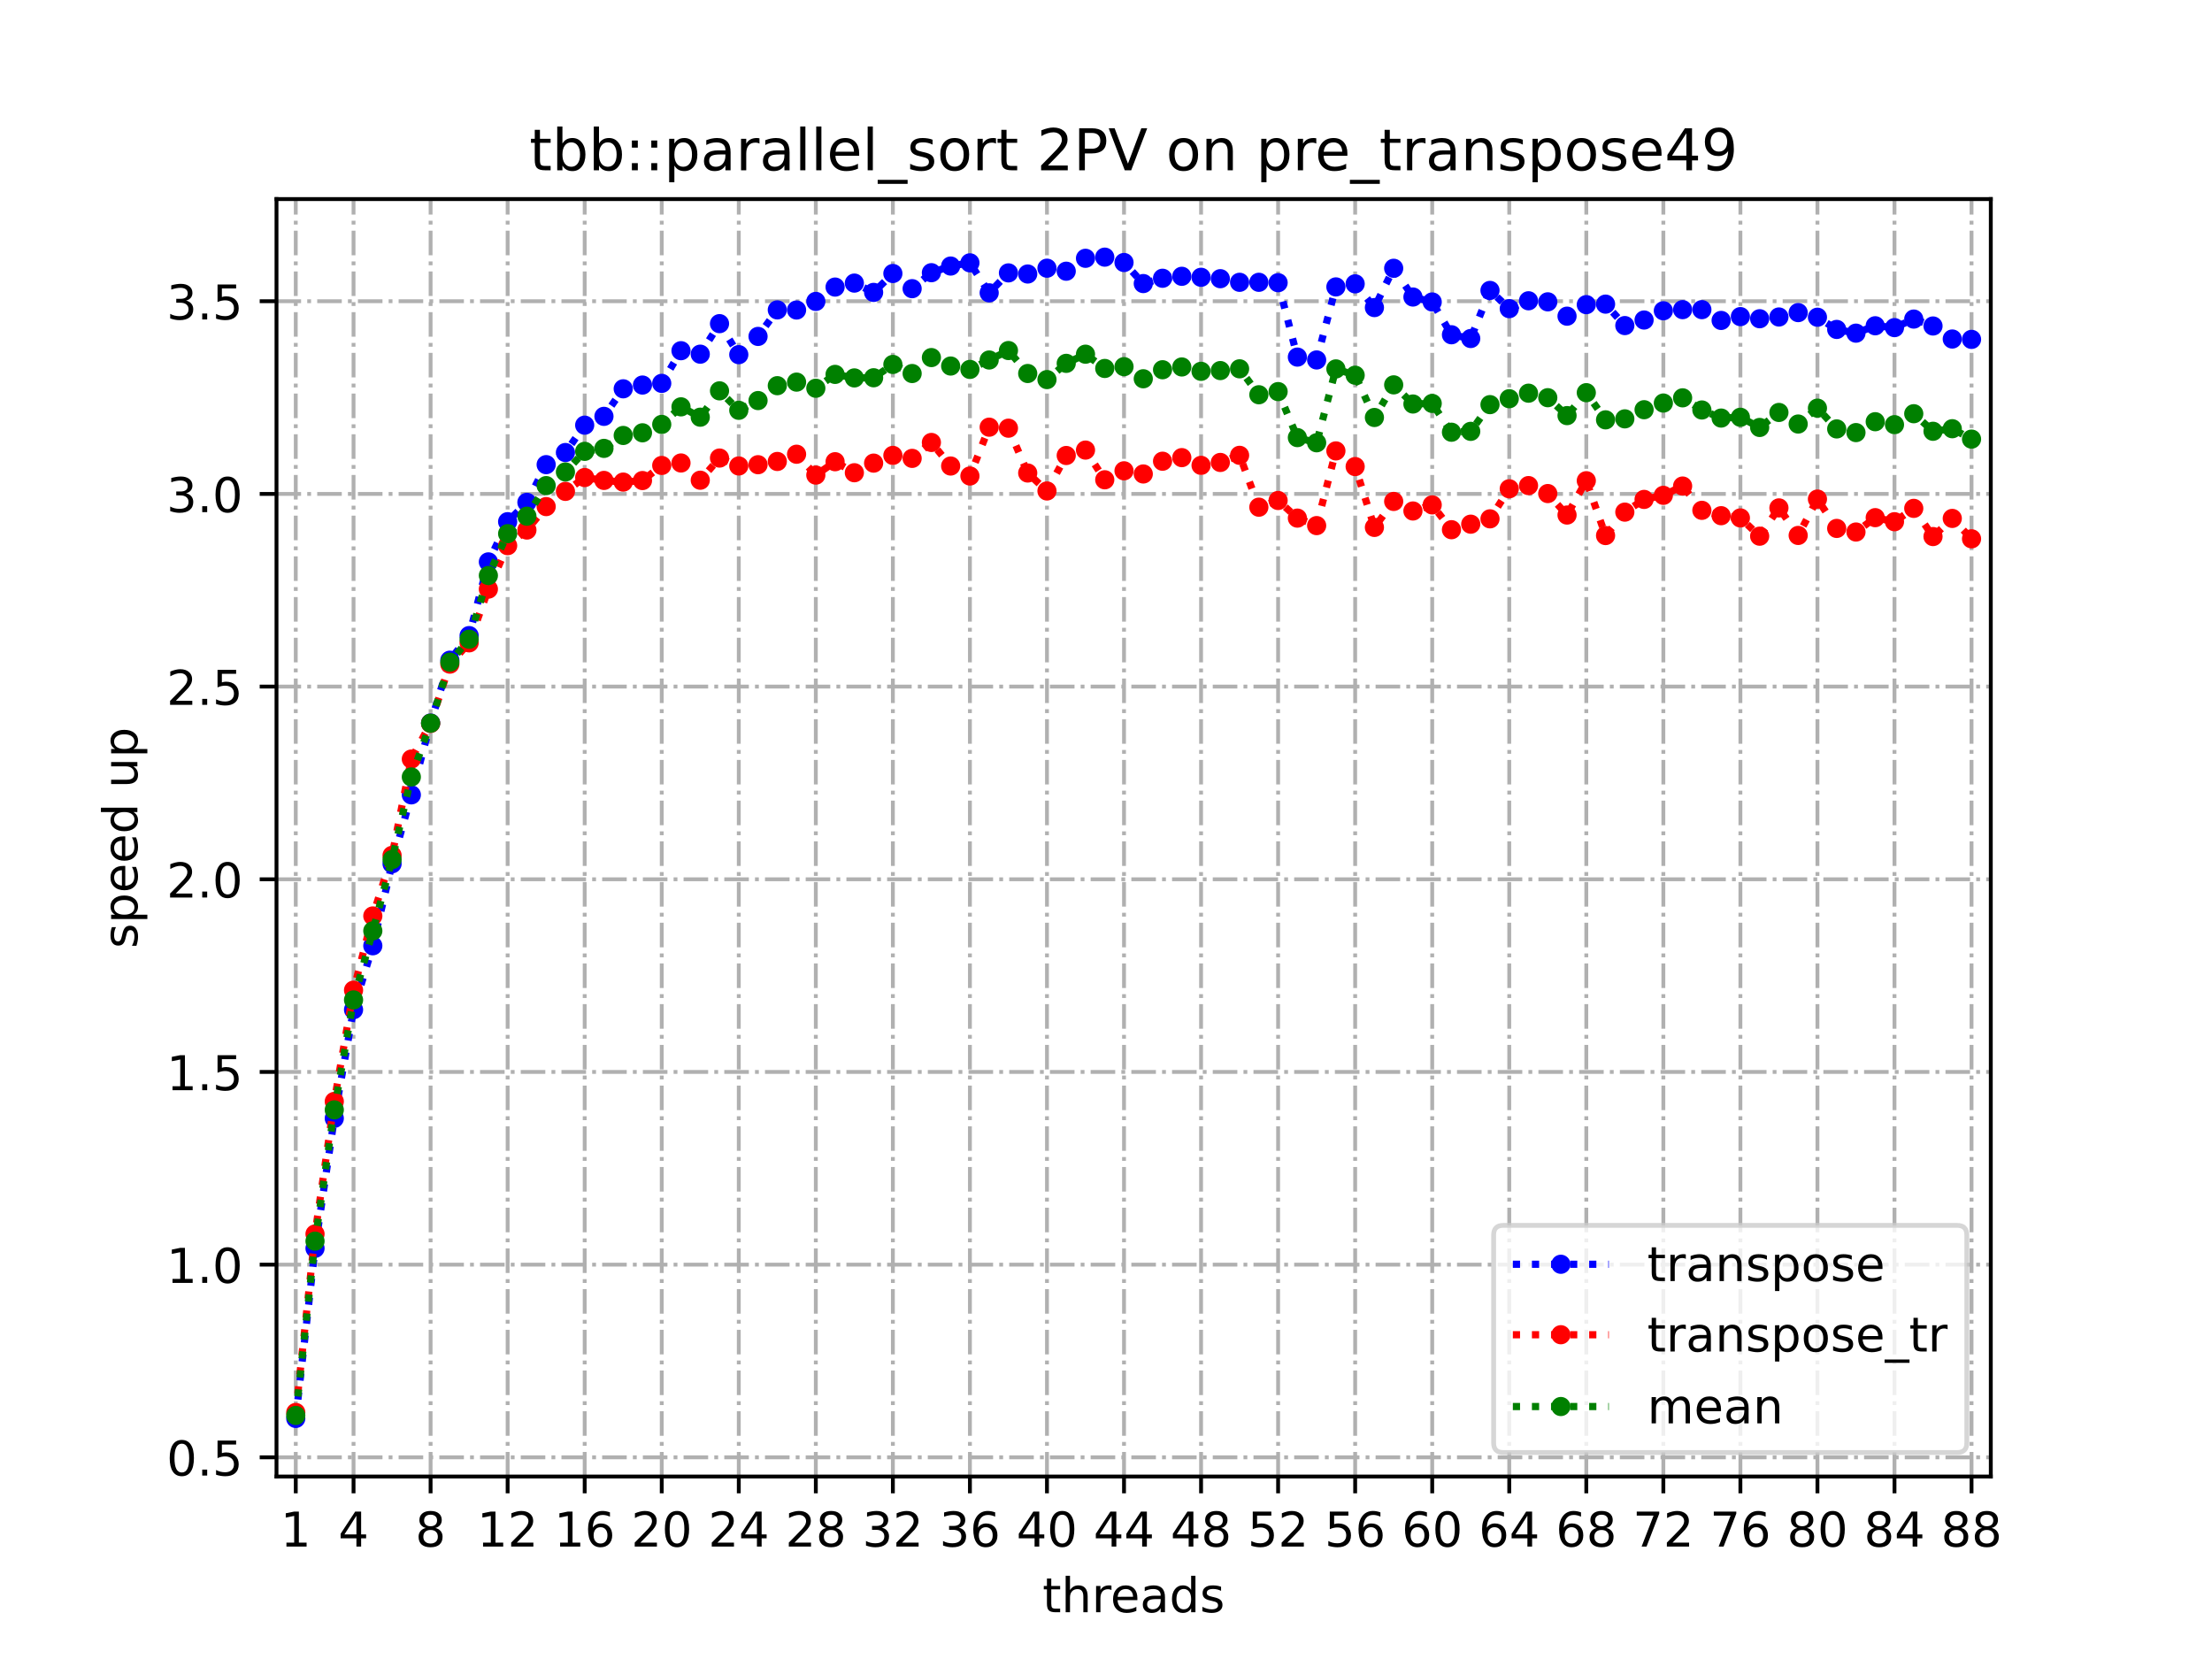 <?xml version="1.0" encoding="utf-8" standalone="no"?>
<!DOCTYPE svg PUBLIC "-//W3C//DTD SVG 1.1//EN"
  "http://www.w3.org/Graphics/SVG/1.1/DTD/svg11.dtd">
<!-- Created with matplotlib (https://matplotlib.org/) -->
<svg height="345.6pt" version="1.1" viewBox="0 0 460.8 345.6" width="460.8pt" xmlns="http://www.w3.org/2000/svg" xmlns:xlink="http://www.w3.org/1999/xlink">
 <defs>
  <style type="text/css">
*{stroke-linecap:butt;stroke-linejoin:round;}
  </style>
 </defs>
 <g id="figure_1">
  <g id="patch_1">
   <path d="M 0 345.6 
L 460.8 345.6 
L 460.8 0 
L 0 0 
z
" style="fill:#ffffff;"/>
  </g>
  <g id="axes_1">
   <g id="patch_2">
    <path d="M 57.6 307.584 
L 414.72 307.584 
L 414.72 41.472 
L 57.6 41.472 
z
" style="fill:#ffffff;"/>
   </g>
   <g id="matplotlib.axis_1">
    <g id="xtick_1">
     <g id="line2d_1">
      <path clip-path="url(#pd190a2589c)" d="M 61.613 307.584 
L 61.613 41.472 
" style="fill:none;stroke:#b0b0b0;stroke-dasharray:5.12,1.28,0.8,1.28;stroke-dashoffset:0;stroke-width:0.8;"/>
     </g>
     <g id="line2d_2">
      <defs>
       <path d="M 0 0 
L 0 3.5 
" id="m844e13028f" style="stroke:#000000;stroke-width:0.8;"/>
      </defs>
      <g>
       <use style="stroke:#000000;stroke-width:0.8;" x="61.613" xlink:href="#m844e13028f" y="307.584"/>
      </g>
     </g>
     <g id="text_1">
      <!-- 1 -->
      <defs>
       <path d="M 12.406 8.297 
L 28.516 8.297 
L 28.516 63.922 
L 10.984 60.406 
L 10.984 69.391 
L 28.422 72.906 
L 38.281 72.906 
L 38.281 8.297 
L 54.391 8.297 
L 54.391 0 
L 12.406 0 
z
" id="DejaVuSans-49"/>
      </defs>
      <g transform="translate(58.431 322.182)scale(0.1 -0.1)">
       <use xlink:href="#DejaVuSans-49"/>
      </g>
     </g>
    </g>
    <g id="xtick_2">
     <g id="line2d_3">
      <path clip-path="url(#pd190a2589c)" d="M 73.65 307.584 
L 73.65 41.472 
" style="fill:none;stroke:#b0b0b0;stroke-dasharray:5.12,1.28,0.8,1.28;stroke-dashoffset:0;stroke-width:0.8;"/>
     </g>
     <g id="line2d_4">
      <g>
       <use style="stroke:#000000;stroke-width:0.8;" x="73.65" xlink:href="#m844e13028f" y="307.584"/>
      </g>
     </g>
     <g id="text_2">
      <!-- 4 -->
      <defs>
       <path d="M 37.797 64.312 
L 12.891 25.391 
L 37.797 25.391 
z
M 35.203 72.906 
L 47.609 72.906 
L 47.609 25.391 
L 58.016 25.391 
L 58.016 17.188 
L 47.609 17.188 
L 47.609 0 
L 37.797 0 
L 37.797 17.188 
L 4.891 17.188 
L 4.891 26.703 
z
" id="DejaVuSans-52"/>
      </defs>
      <g transform="translate(70.469 322.182)scale(0.1 -0.1)">
       <use xlink:href="#DejaVuSans-52"/>
      </g>
     </g>
    </g>
    <g id="xtick_3">
     <g id="line2d_5">
      <path clip-path="url(#pd190a2589c)" d="M 89.701 307.584 
L 89.701 41.472 
" style="fill:none;stroke:#b0b0b0;stroke-dasharray:5.12,1.28,0.8,1.28;stroke-dashoffset:0;stroke-width:0.8;"/>
     </g>
     <g id="line2d_6">
      <g>
       <use style="stroke:#000000;stroke-width:0.8;" x="89.701" xlink:href="#m844e13028f" y="307.584"/>
      </g>
     </g>
     <g id="text_3">
      <!-- 8 -->
      <defs>
       <path d="M 31.781 34.625 
Q 24.75 34.625 20.719 30.859 
Q 16.703 27.094 16.703 20.516 
Q 16.703 13.922 20.719 10.156 
Q 24.75 6.391 31.781 6.391 
Q 38.812 6.391 42.859 10.172 
Q 46.922 13.969 46.922 20.516 
Q 46.922 27.094 42.891 30.859 
Q 38.875 34.625 31.781 34.625 
z
M 21.922 38.812 
Q 15.578 40.375 12.031 44.719 
Q 8.5 49.078 8.5 55.328 
Q 8.5 64.062 14.719 69.141 
Q 20.953 74.219 31.781 74.219 
Q 42.672 74.219 48.875 69.141 
Q 55.078 64.062 55.078 55.328 
Q 55.078 49.078 51.531 44.719 
Q 48 40.375 41.703 38.812 
Q 48.828 37.156 52.797 32.312 
Q 56.781 27.484 56.781 20.516 
Q 56.781 9.906 50.312 4.234 
Q 43.844 -1.422 31.781 -1.422 
Q 19.734 -1.422 13.25 4.234 
Q 6.781 9.906 6.781 20.516 
Q 6.781 27.484 10.781 32.312 
Q 14.797 37.156 21.922 38.812 
z
M 18.312 54.391 
Q 18.312 48.734 21.844 45.562 
Q 25.391 42.391 31.781 42.391 
Q 38.141 42.391 41.719 45.562 
Q 45.312 48.734 45.312 54.391 
Q 45.312 60.062 41.719 63.234 
Q 38.141 66.406 31.781 66.406 
Q 25.391 66.406 21.844 63.234 
Q 18.312 60.062 18.312 54.391 
z
" id="DejaVuSans-56"/>
      </defs>
      <g transform="translate(86.519 322.182)scale(0.1 -0.1)">
       <use xlink:href="#DejaVuSans-56"/>
      </g>
     </g>
    </g>
    <g id="xtick_4">
     <g id="line2d_7">
      <path clip-path="url(#pd190a2589c)" d="M 105.751 307.584 
L 105.751 41.472 
" style="fill:none;stroke:#b0b0b0;stroke-dasharray:5.12,1.28,0.8,1.28;stroke-dashoffset:0;stroke-width:0.8;"/>
     </g>
     <g id="line2d_8">
      <g>
       <use style="stroke:#000000;stroke-width:0.8;" x="105.751" xlink:href="#m844e13028f" y="307.584"/>
      </g>
     </g>
     <g id="text_4">
      <!-- 12 -->
      <defs>
       <path d="M 19.188 8.297 
L 53.609 8.297 
L 53.609 0 
L 7.328 0 
L 7.328 8.297 
Q 12.938 14.109 22.625 23.891 
Q 32.328 33.688 34.812 36.531 
Q 39.547 41.844 41.422 45.531 
Q 43.312 49.219 43.312 52.781 
Q 43.312 58.594 39.234 62.25 
Q 35.156 65.922 28.609 65.922 
Q 23.969 65.922 18.812 64.312 
Q 13.672 62.703 7.812 59.422 
L 7.812 69.391 
Q 13.766 71.781 18.938 73 
Q 24.125 74.219 28.422 74.219 
Q 39.75 74.219 46.484 68.547 
Q 53.219 62.891 53.219 53.422 
Q 53.219 48.922 51.531 44.891 
Q 49.859 40.875 45.406 35.406 
Q 44.188 33.984 37.641 27.219 
Q 31.109 20.453 19.188 8.297 
z
" id="DejaVuSans-50"/>
      </defs>
      <g transform="translate(99.389 322.182)scale(0.1 -0.1)">
       <use xlink:href="#DejaVuSans-49"/>
       <use x="63.623" xlink:href="#DejaVuSans-50"/>
      </g>
     </g>
    </g>
    <g id="xtick_5">
     <g id="line2d_9">
      <path clip-path="url(#pd190a2589c)" d="M 121.801 307.584 
L 121.801 41.472 
" style="fill:none;stroke:#b0b0b0;stroke-dasharray:5.12,1.28,0.8,1.28;stroke-dashoffset:0;stroke-width:0.8;"/>
     </g>
     <g id="line2d_10">
      <g>
       <use style="stroke:#000000;stroke-width:0.8;" x="121.801" xlink:href="#m844e13028f" y="307.584"/>
      </g>
     </g>
     <g id="text_5">
      <!-- 16 -->
      <defs>
       <path d="M 33.016 40.375 
Q 26.375 40.375 22.484 35.828 
Q 18.609 31.297 18.609 23.391 
Q 18.609 15.531 22.484 10.953 
Q 26.375 6.391 33.016 6.391 
Q 39.656 6.391 43.531 10.953 
Q 47.406 15.531 47.406 23.391 
Q 47.406 31.297 43.531 35.828 
Q 39.656 40.375 33.016 40.375 
z
M 52.594 71.297 
L 52.594 62.312 
Q 48.875 64.062 45.094 64.984 
Q 41.312 65.922 37.594 65.922 
Q 27.828 65.922 22.672 59.328 
Q 17.531 52.734 16.797 39.406 
Q 19.672 43.656 24.016 45.922 
Q 28.375 48.188 33.594 48.188 
Q 44.578 48.188 50.953 41.516 
Q 57.328 34.859 57.328 23.391 
Q 57.328 12.156 50.688 5.359 
Q 44.047 -1.422 33.016 -1.422 
Q 20.359 -1.422 13.672 8.266 
Q 6.984 17.969 6.984 36.375 
Q 6.984 53.656 15.188 63.938 
Q 23.391 74.219 37.203 74.219 
Q 40.922 74.219 44.703 73.484 
Q 48.484 72.75 52.594 71.297 
z
" id="DejaVuSans-54"/>
      </defs>
      <g transform="translate(115.439 322.182)scale(0.1 -0.1)">
       <use xlink:href="#DejaVuSans-49"/>
       <use x="63.623" xlink:href="#DejaVuSans-54"/>
      </g>
     </g>
    </g>
    <g id="xtick_6">
     <g id="line2d_11">
      <path clip-path="url(#pd190a2589c)" d="M 137.852 307.584 
L 137.852 41.472 
" style="fill:none;stroke:#b0b0b0;stroke-dasharray:5.12,1.28,0.8,1.28;stroke-dashoffset:0;stroke-width:0.8;"/>
     </g>
     <g id="line2d_12">
      <g>
       <use style="stroke:#000000;stroke-width:0.8;" x="137.852" xlink:href="#m844e13028f" y="307.584"/>
      </g>
     </g>
     <g id="text_6">
      <!-- 20 -->
      <defs>
       <path d="M 31.781 66.406 
Q 24.172 66.406 20.328 58.906 
Q 16.5 51.422 16.5 36.375 
Q 16.5 21.391 20.328 13.891 
Q 24.172 6.391 31.781 6.391 
Q 39.453 6.391 43.281 13.891 
Q 47.125 21.391 47.125 36.375 
Q 47.125 51.422 43.281 58.906 
Q 39.453 66.406 31.781 66.406 
z
M 31.781 74.219 
Q 44.047 74.219 50.516 64.516 
Q 56.984 54.828 56.984 36.375 
Q 56.984 17.969 50.516 8.266 
Q 44.047 -1.422 31.781 -1.422 
Q 19.531 -1.422 13.062 8.266 
Q 6.594 17.969 6.594 36.375 
Q 6.594 54.828 13.062 64.516 
Q 19.531 74.219 31.781 74.219 
z
" id="DejaVuSans-48"/>
      </defs>
      <g transform="translate(131.489 322.182)scale(0.1 -0.1)">
       <use xlink:href="#DejaVuSans-50"/>
       <use x="63.623" xlink:href="#DejaVuSans-48"/>
      </g>
     </g>
    </g>
    <g id="xtick_7">
     <g id="line2d_13">
      <path clip-path="url(#pd190a2589c)" d="M 153.902 307.584 
L 153.902 41.472 
" style="fill:none;stroke:#b0b0b0;stroke-dasharray:5.12,1.28,0.8,1.28;stroke-dashoffset:0;stroke-width:0.8;"/>
     </g>
     <g id="line2d_14">
      <g>
       <use style="stroke:#000000;stroke-width:0.8;" x="153.902" xlink:href="#m844e13028f" y="307.584"/>
      </g>
     </g>
     <g id="text_7">
      <!-- 24 -->
      <g transform="translate(147.54 322.182)scale(0.1 -0.1)">
       <use xlink:href="#DejaVuSans-50"/>
       <use x="63.623" xlink:href="#DejaVuSans-52"/>
      </g>
     </g>
    </g>
    <g id="xtick_8">
     <g id="line2d_15">
      <path clip-path="url(#pd190a2589c)" d="M 169.952 307.584 
L 169.952 41.472 
" style="fill:none;stroke:#b0b0b0;stroke-dasharray:5.12,1.28,0.8,1.28;stroke-dashoffset:0;stroke-width:0.8;"/>
     </g>
     <g id="line2d_16">
      <g>
       <use style="stroke:#000000;stroke-width:0.8;" x="169.952" xlink:href="#m844e13028f" y="307.584"/>
      </g>
     </g>
     <g id="text_8">
      <!-- 28 -->
      <g transform="translate(163.59 322.182)scale(0.1 -0.1)">
       <use xlink:href="#DejaVuSans-50"/>
       <use x="63.623" xlink:href="#DejaVuSans-56"/>
      </g>
     </g>
    </g>
    <g id="xtick_9">
     <g id="line2d_17">
      <path clip-path="url(#pd190a2589c)" d="M 186.003 307.584 
L 186.003 41.472 
" style="fill:none;stroke:#b0b0b0;stroke-dasharray:5.12,1.28,0.8,1.28;stroke-dashoffset:0;stroke-width:0.8;"/>
     </g>
     <g id="line2d_18">
      <g>
       <use style="stroke:#000000;stroke-width:0.8;" x="186.003" xlink:href="#m844e13028f" y="307.584"/>
      </g>
     </g>
     <g id="text_9">
      <!-- 32 -->
      <defs>
       <path d="M 40.578 39.312 
Q 47.656 37.797 51.625 33 
Q 55.609 28.219 55.609 21.188 
Q 55.609 10.406 48.188 4.484 
Q 40.766 -1.422 27.094 -1.422 
Q 22.516 -1.422 17.656 -0.516 
Q 12.797 0.391 7.625 2.203 
L 7.625 11.719 
Q 11.719 9.328 16.594 8.109 
Q 21.484 6.891 26.812 6.891 
Q 36.078 6.891 40.938 10.547 
Q 45.797 14.203 45.797 21.188 
Q 45.797 27.641 41.281 31.266 
Q 36.766 34.906 28.719 34.906 
L 20.219 34.906 
L 20.219 43.016 
L 29.109 43.016 
Q 36.375 43.016 40.234 45.922 
Q 44.094 48.828 44.094 54.297 
Q 44.094 59.906 40.109 62.906 
Q 36.141 65.922 28.719 65.922 
Q 24.656 65.922 20.016 65.031 
Q 15.375 64.156 9.812 62.312 
L 9.812 71.094 
Q 15.438 72.656 20.344 73.438 
Q 25.25 74.219 29.594 74.219 
Q 40.828 74.219 47.359 69.109 
Q 53.906 64.016 53.906 55.328 
Q 53.906 49.266 50.438 45.094 
Q 46.969 40.922 40.578 39.312 
z
" id="DejaVuSans-51"/>
      </defs>
      <g transform="translate(179.64 322.182)scale(0.1 -0.1)">
       <use xlink:href="#DejaVuSans-51"/>
       <use x="63.623" xlink:href="#DejaVuSans-50"/>
      </g>
     </g>
    </g>
    <g id="xtick_10">
     <g id="line2d_19">
      <path clip-path="url(#pd190a2589c)" d="M 202.053 307.584 
L 202.053 41.472 
" style="fill:none;stroke:#b0b0b0;stroke-dasharray:5.12,1.28,0.8,1.28;stroke-dashoffset:0;stroke-width:0.8;"/>
     </g>
     <g id="line2d_20">
      <g>
       <use style="stroke:#000000;stroke-width:0.8;" x="202.053" xlink:href="#m844e13028f" y="307.584"/>
      </g>
     </g>
     <g id="text_10">
      <!-- 36 -->
      <g transform="translate(195.691 322.182)scale(0.1 -0.1)">
       <use xlink:href="#DejaVuSans-51"/>
       <use x="63.623" xlink:href="#DejaVuSans-54"/>
      </g>
     </g>
    </g>
    <g id="xtick_11">
     <g id="line2d_21">
      <path clip-path="url(#pd190a2589c)" d="M 218.103 307.584 
L 218.103 41.472 
" style="fill:none;stroke:#b0b0b0;stroke-dasharray:5.12,1.28,0.8,1.28;stroke-dashoffset:0;stroke-width:0.8;"/>
     </g>
     <g id="line2d_22">
      <g>
       <use style="stroke:#000000;stroke-width:0.8;" x="218.103" xlink:href="#m844e13028f" y="307.584"/>
      </g>
     </g>
     <g id="text_11">
      <!-- 40 -->
      <g transform="translate(211.741 322.182)scale(0.1 -0.1)">
       <use xlink:href="#DejaVuSans-52"/>
       <use x="63.623" xlink:href="#DejaVuSans-48"/>
      </g>
     </g>
    </g>
    <g id="xtick_12">
     <g id="line2d_23">
      <path clip-path="url(#pd190a2589c)" d="M 234.154 307.584 
L 234.154 41.472 
" style="fill:none;stroke:#b0b0b0;stroke-dasharray:5.12,1.28,0.8,1.28;stroke-dashoffset:0;stroke-width:0.8;"/>
     </g>
     <g id="line2d_24">
      <g>
       <use style="stroke:#000000;stroke-width:0.8;" x="234.154" xlink:href="#m844e13028f" y="307.584"/>
      </g>
     </g>
     <g id="text_12">
      <!-- 44 -->
      <g transform="translate(227.791 322.182)scale(0.1 -0.1)">
       <use xlink:href="#DejaVuSans-52"/>
       <use x="63.623" xlink:href="#DejaVuSans-52"/>
      </g>
     </g>
    </g>
    <g id="xtick_13">
     <g id="line2d_25">
      <path clip-path="url(#pd190a2589c)" d="M 250.204 307.584 
L 250.204 41.472 
" style="fill:none;stroke:#b0b0b0;stroke-dasharray:5.12,1.28,0.8,1.28;stroke-dashoffset:0;stroke-width:0.8;"/>
     </g>
     <g id="line2d_26">
      <g>
       <use style="stroke:#000000;stroke-width:0.8;" x="250.204" xlink:href="#m844e13028f" y="307.584"/>
      </g>
     </g>
     <g id="text_13">
      <!-- 48 -->
      <g transform="translate(243.842 322.182)scale(0.1 -0.1)">
       <use xlink:href="#DejaVuSans-52"/>
       <use x="63.623" xlink:href="#DejaVuSans-56"/>
      </g>
     </g>
    </g>
    <g id="xtick_14">
     <g id="line2d_27">
      <path clip-path="url(#pd190a2589c)" d="M 266.254 307.584 
L 266.254 41.472 
" style="fill:none;stroke:#b0b0b0;stroke-dasharray:5.12,1.28,0.8,1.28;stroke-dashoffset:0;stroke-width:0.8;"/>
     </g>
     <g id="line2d_28">
      <g>
       <use style="stroke:#000000;stroke-width:0.8;" x="266.254" xlink:href="#m844e13028f" y="307.584"/>
      </g>
     </g>
     <g id="text_14">
      <!-- 52 -->
      <defs>
       <path d="M 10.797 72.906 
L 49.516 72.906 
L 49.516 64.594 
L 19.828 64.594 
L 19.828 46.734 
Q 21.969 47.469 24.109 47.828 
Q 26.266 48.188 28.422 48.188 
Q 40.625 48.188 47.75 41.5 
Q 54.891 34.812 54.891 23.391 
Q 54.891 11.625 47.562 5.094 
Q 40.234 -1.422 26.906 -1.422 
Q 22.312 -1.422 17.547 -0.641 
Q 12.797 0.141 7.719 1.703 
L 7.719 11.625 
Q 12.109 9.234 16.797 8.062 
Q 21.484 6.891 26.703 6.891 
Q 35.156 6.891 40.078 11.328 
Q 45.016 15.766 45.016 23.391 
Q 45.016 31 40.078 35.438 
Q 35.156 39.891 26.703 39.891 
Q 22.75 39.891 18.812 39.016 
Q 14.891 38.141 10.797 36.281 
z
" id="DejaVuSans-53"/>
      </defs>
      <g transform="translate(259.892 322.182)scale(0.1 -0.1)">
       <use xlink:href="#DejaVuSans-53"/>
       <use x="63.623" xlink:href="#DejaVuSans-50"/>
      </g>
     </g>
    </g>
    <g id="xtick_15">
     <g id="line2d_29">
      <path clip-path="url(#pd190a2589c)" d="M 282.305 307.584 
L 282.305 41.472 
" style="fill:none;stroke:#b0b0b0;stroke-dasharray:5.12,1.28,0.8,1.28;stroke-dashoffset:0;stroke-width:0.8;"/>
     </g>
     <g id="line2d_30">
      <g>
       <use style="stroke:#000000;stroke-width:0.8;" x="282.305" xlink:href="#m844e13028f" y="307.584"/>
      </g>
     </g>
     <g id="text_15">
      <!-- 56 -->
      <g transform="translate(275.942 322.182)scale(0.1 -0.1)">
       <use xlink:href="#DejaVuSans-53"/>
       <use x="63.623" xlink:href="#DejaVuSans-54"/>
      </g>
     </g>
    </g>
    <g id="xtick_16">
     <g id="line2d_31">
      <path clip-path="url(#pd190a2589c)" d="M 298.355 307.584 
L 298.355 41.472 
" style="fill:none;stroke:#b0b0b0;stroke-dasharray:5.12,1.28,0.8,1.28;stroke-dashoffset:0;stroke-width:0.8;"/>
     </g>
     <g id="line2d_32">
      <g>
       <use style="stroke:#000000;stroke-width:0.8;" x="298.355" xlink:href="#m844e13028f" y="307.584"/>
      </g>
     </g>
     <g id="text_16">
      <!-- 60 -->
      <g transform="translate(291.993 322.182)scale(0.1 -0.1)">
       <use xlink:href="#DejaVuSans-54"/>
       <use x="63.623" xlink:href="#DejaVuSans-48"/>
      </g>
     </g>
    </g>
    <g id="xtick_17">
     <g id="line2d_33">
      <path clip-path="url(#pd190a2589c)" d="M 314.405 307.584 
L 314.405 41.472 
" style="fill:none;stroke:#b0b0b0;stroke-dasharray:5.12,1.28,0.8,1.28;stroke-dashoffset:0;stroke-width:0.8;"/>
     </g>
     <g id="line2d_34">
      <g>
       <use style="stroke:#000000;stroke-width:0.8;" x="314.405" xlink:href="#m844e13028f" y="307.584"/>
      </g>
     </g>
     <g id="text_17">
      <!-- 64 -->
      <g transform="translate(308.043 322.182)scale(0.1 -0.1)">
       <use xlink:href="#DejaVuSans-54"/>
       <use x="63.623" xlink:href="#DejaVuSans-52"/>
      </g>
     </g>
    </g>
    <g id="xtick_18">
     <g id="line2d_35">
      <path clip-path="url(#pd190a2589c)" d="M 330.456 307.584 
L 330.456 41.472 
" style="fill:none;stroke:#b0b0b0;stroke-dasharray:5.12,1.28,0.8,1.28;stroke-dashoffset:0;stroke-width:0.8;"/>
     </g>
     <g id="line2d_36">
      <g>
       <use style="stroke:#000000;stroke-width:0.8;" x="330.456" xlink:href="#m844e13028f" y="307.584"/>
      </g>
     </g>
     <g id="text_18">
      <!-- 68 -->
      <g transform="translate(324.093 322.182)scale(0.1 -0.1)">
       <use xlink:href="#DejaVuSans-54"/>
       <use x="63.623" xlink:href="#DejaVuSans-56"/>
      </g>
     </g>
    </g>
    <g id="xtick_19">
     <g id="line2d_37">
      <path clip-path="url(#pd190a2589c)" d="M 346.506 307.584 
L 346.506 41.472 
" style="fill:none;stroke:#b0b0b0;stroke-dasharray:5.12,1.28,0.8,1.28;stroke-dashoffset:0;stroke-width:0.8;"/>
     </g>
     <g id="line2d_38">
      <g>
       <use style="stroke:#000000;stroke-width:0.8;" x="346.506" xlink:href="#m844e13028f" y="307.584"/>
      </g>
     </g>
     <g id="text_19">
      <!-- 72 -->
      <defs>
       <path d="M 8.203 72.906 
L 55.078 72.906 
L 55.078 68.703 
L 28.609 0 
L 18.312 0 
L 43.219 64.594 
L 8.203 64.594 
z
" id="DejaVuSans-55"/>
      </defs>
      <g transform="translate(340.144 322.182)scale(0.1 -0.1)">
       <use xlink:href="#DejaVuSans-55"/>
       <use x="63.623" xlink:href="#DejaVuSans-50"/>
      </g>
     </g>
    </g>
    <g id="xtick_20">
     <g id="line2d_39">
      <path clip-path="url(#pd190a2589c)" d="M 362.556 307.584 
L 362.556 41.472 
" style="fill:none;stroke:#b0b0b0;stroke-dasharray:5.12,1.28,0.8,1.28;stroke-dashoffset:0;stroke-width:0.8;"/>
     </g>
     <g id="line2d_40">
      <g>
       <use style="stroke:#000000;stroke-width:0.8;" x="362.556" xlink:href="#m844e13028f" y="307.584"/>
      </g>
     </g>
     <g id="text_20">
      <!-- 76 -->
      <g transform="translate(356.194 322.182)scale(0.1 -0.1)">
       <use xlink:href="#DejaVuSans-55"/>
       <use x="63.623" xlink:href="#DejaVuSans-54"/>
      </g>
     </g>
    </g>
    <g id="xtick_21">
     <g id="line2d_41">
      <path clip-path="url(#pd190a2589c)" d="M 378.607 307.584 
L 378.607 41.472 
" style="fill:none;stroke:#b0b0b0;stroke-dasharray:5.12,1.28,0.8,1.28;stroke-dashoffset:0;stroke-width:0.8;"/>
     </g>
     <g id="line2d_42">
      <g>
       <use style="stroke:#000000;stroke-width:0.8;" x="378.607" xlink:href="#m844e13028f" y="307.584"/>
      </g>
     </g>
     <g id="text_21">
      <!-- 80 -->
      <g transform="translate(372.244 322.182)scale(0.1 -0.1)">
       <use xlink:href="#DejaVuSans-56"/>
       <use x="63.623" xlink:href="#DejaVuSans-48"/>
      </g>
     </g>
    </g>
    <g id="xtick_22">
     <g id="line2d_43">
      <path clip-path="url(#pd190a2589c)" d="M 394.657 307.584 
L 394.657 41.472 
" style="fill:none;stroke:#b0b0b0;stroke-dasharray:5.12,1.28,0.8,1.28;stroke-dashoffset:0;stroke-width:0.8;"/>
     </g>
     <g id="line2d_44">
      <g>
       <use style="stroke:#000000;stroke-width:0.8;" x="394.657" xlink:href="#m844e13028f" y="307.584"/>
      </g>
     </g>
     <g id="text_22">
      <!-- 84 -->
      <g transform="translate(388.295 322.182)scale(0.1 -0.1)">
       <use xlink:href="#DejaVuSans-56"/>
       <use x="63.623" xlink:href="#DejaVuSans-52"/>
      </g>
     </g>
    </g>
    <g id="xtick_23">
     <g id="line2d_45">
      <path clip-path="url(#pd190a2589c)" d="M 410.707 307.584 
L 410.707 41.472 
" style="fill:none;stroke:#b0b0b0;stroke-dasharray:5.12,1.28,0.8,1.28;stroke-dashoffset:0;stroke-width:0.8;"/>
     </g>
     <g id="line2d_46">
      <g>
       <use style="stroke:#000000;stroke-width:0.8;" x="410.707" xlink:href="#m844e13028f" y="307.584"/>
      </g>
     </g>
     <g id="text_23">
      <!-- 88 -->
      <g transform="translate(404.345 322.182)scale(0.1 -0.1)">
       <use xlink:href="#DejaVuSans-56"/>
       <use x="63.623" xlink:href="#DejaVuSans-56"/>
      </g>
     </g>
    </g>
    <g id="text_24">
     <!-- threads -->
     <defs>
      <path d="M 18.312 70.219 
L 18.312 54.688 
L 36.812 54.688 
L 36.812 47.703 
L 18.312 47.703 
L 18.312 18.016 
Q 18.312 11.328 20.141 9.422 
Q 21.969 7.516 27.594 7.516 
L 36.812 7.516 
L 36.812 0 
L 27.594 0 
Q 17.188 0 13.234 3.875 
Q 9.281 7.766 9.281 18.016 
L 9.281 47.703 
L 2.688 47.703 
L 2.688 54.688 
L 9.281 54.688 
L 9.281 70.219 
z
" id="DejaVuSans-116"/>
      <path d="M 54.891 33.016 
L 54.891 0 
L 45.906 0 
L 45.906 32.719 
Q 45.906 40.484 42.875 44.328 
Q 39.844 48.188 33.797 48.188 
Q 26.516 48.188 22.312 43.547 
Q 18.109 38.922 18.109 30.906 
L 18.109 0 
L 9.078 0 
L 9.078 75.984 
L 18.109 75.984 
L 18.109 46.188 
Q 21.344 51.125 25.703 53.562 
Q 30.078 56 35.797 56 
Q 45.219 56 50.047 50.172 
Q 54.891 44.344 54.891 33.016 
z
" id="DejaVuSans-104"/>
      <path d="M 41.109 46.297 
Q 39.594 47.172 37.812 47.578 
Q 36.031 48 33.891 48 
Q 26.266 48 22.188 43.047 
Q 18.109 38.094 18.109 28.812 
L 18.109 0 
L 9.078 0 
L 9.078 54.688 
L 18.109 54.688 
L 18.109 46.188 
Q 20.953 51.172 25.484 53.578 
Q 30.031 56 36.531 56 
Q 37.453 56 38.578 55.875 
Q 39.703 55.766 41.062 55.516 
z
" id="DejaVuSans-114"/>
      <path d="M 56.203 29.594 
L 56.203 25.203 
L 14.891 25.203 
Q 15.484 15.922 20.484 11.062 
Q 25.484 6.203 34.422 6.203 
Q 39.594 6.203 44.453 7.469 
Q 49.312 8.734 54.109 11.281 
L 54.109 2.781 
Q 49.266 0.734 44.188 -0.344 
Q 39.109 -1.422 33.891 -1.422 
Q 20.797 -1.422 13.156 6.188 
Q 5.516 13.812 5.516 26.812 
Q 5.516 40.234 12.766 48.109 
Q 20.016 56 32.328 56 
Q 43.359 56 49.781 48.891 
Q 56.203 41.797 56.203 29.594 
z
M 47.219 32.234 
Q 47.125 39.594 43.094 43.984 
Q 39.062 48.391 32.422 48.391 
Q 24.906 48.391 20.391 44.141 
Q 15.875 39.891 15.188 32.172 
z
" id="DejaVuSans-101"/>
      <path d="M 34.281 27.484 
Q 23.391 27.484 19.188 25 
Q 14.984 22.516 14.984 16.5 
Q 14.984 11.719 18.141 8.906 
Q 21.297 6.109 26.703 6.109 
Q 34.188 6.109 38.703 11.406 
Q 43.219 16.703 43.219 25.484 
L 43.219 27.484 
z
M 52.203 31.203 
L 52.203 0 
L 43.219 0 
L 43.219 8.297 
Q 40.141 3.328 35.547 0.953 
Q 30.953 -1.422 24.312 -1.422 
Q 15.922 -1.422 10.953 3.297 
Q 6 8.016 6 15.922 
Q 6 25.141 12.172 29.828 
Q 18.359 34.516 30.609 34.516 
L 43.219 34.516 
L 43.219 35.406 
Q 43.219 41.609 39.141 45 
Q 35.062 48.391 27.688 48.391 
Q 23 48.391 18.547 47.266 
Q 14.109 46.141 10.016 43.891 
L 10.016 52.203 
Q 14.938 54.109 19.578 55.047 
Q 24.219 56 28.609 56 
Q 40.484 56 46.344 49.844 
Q 52.203 43.703 52.203 31.203 
z
" id="DejaVuSans-97"/>
      <path d="M 45.406 46.391 
L 45.406 75.984 
L 54.391 75.984 
L 54.391 0 
L 45.406 0 
L 45.406 8.203 
Q 42.578 3.328 38.25 0.953 
Q 33.938 -1.422 27.875 -1.422 
Q 17.969 -1.422 11.734 6.484 
Q 5.516 14.406 5.516 27.297 
Q 5.516 40.188 11.734 48.094 
Q 17.969 56 27.875 56 
Q 33.938 56 38.25 53.625 
Q 42.578 51.266 45.406 46.391 
z
M 14.797 27.297 
Q 14.797 17.391 18.875 11.75 
Q 22.953 6.109 30.078 6.109 
Q 37.203 6.109 41.297 11.75 
Q 45.406 17.391 45.406 27.297 
Q 45.406 37.203 41.297 42.844 
Q 37.203 48.484 30.078 48.484 
Q 22.953 48.484 18.875 42.844 
Q 14.797 37.203 14.797 27.297 
z
" id="DejaVuSans-100"/>
      <path d="M 44.281 53.078 
L 44.281 44.578 
Q 40.484 46.531 36.375 47.5 
Q 32.281 48.484 27.875 48.484 
Q 21.188 48.484 17.844 46.438 
Q 14.5 44.391 14.5 40.281 
Q 14.5 37.156 16.891 35.375 
Q 19.281 33.594 26.516 31.984 
L 29.594 31.297 
Q 39.156 29.25 43.188 25.516 
Q 47.219 21.781 47.219 15.094 
Q 47.219 7.469 41.188 3.016 
Q 35.156 -1.422 24.609 -1.422 
Q 20.219 -1.422 15.453 -0.562 
Q 10.688 0.297 5.422 2 
L 5.422 11.281 
Q 10.406 8.688 15.234 7.391 
Q 20.062 6.109 24.812 6.109 
Q 31.156 6.109 34.562 8.281 
Q 37.984 10.453 37.984 14.406 
Q 37.984 18.062 35.516 20.016 
Q 33.062 21.969 24.703 23.781 
L 21.578 24.516 
Q 13.234 26.266 9.516 29.906 
Q 5.812 33.547 5.812 39.891 
Q 5.812 47.609 11.281 51.797 
Q 16.75 56 26.812 56 
Q 31.781 56 36.172 55.266 
Q 40.578 54.547 44.281 53.078 
z
" id="DejaVuSans-115"/>
     </defs>
     <g transform="translate(217.169 335.861)scale(0.1 -0.1)">
      <use xlink:href="#DejaVuSans-116"/>
      <use x="39.209" xlink:href="#DejaVuSans-104"/>
      <use x="102.588" xlink:href="#DejaVuSans-114"/>
      <use x="141.451" xlink:href="#DejaVuSans-101"/>
      <use x="202.975" xlink:href="#DejaVuSans-97"/>
      <use x="264.254" xlink:href="#DejaVuSans-100"/>
      <use x="327.73" xlink:href="#DejaVuSans-115"/>
     </g>
    </g>
   </g>
   <g id="matplotlib.axis_2">
    <g id="ytick_1">
     <g id="line2d_47">
      <path clip-path="url(#pd190a2589c)" d="M 57.6 303.587 
L 414.72 303.587 
" style="fill:none;stroke:#b0b0b0;stroke-dasharray:5.12,1.28,0.8,1.28;stroke-dashoffset:0;stroke-width:0.8;"/>
     </g>
     <g id="line2d_48">
      <defs>
       <path d="M 0 0 
L -3.5 0 
" id="mc78bcdff49" style="stroke:#000000;stroke-width:0.8;"/>
      </defs>
      <g>
       <use style="stroke:#000000;stroke-width:0.8;" x="57.6" xlink:href="#mc78bcdff49" y="303.587"/>
      </g>
     </g>
     <g id="text_25">
      <!-- 0.5 -->
      <defs>
       <path d="M 10.688 12.406 
L 21 12.406 
L 21 0 
L 10.688 0 
z
" id="DejaVuSans-46"/>
      </defs>
      <g transform="translate(34.697 307.386)scale(0.1 -0.1)">
       <use xlink:href="#DejaVuSans-48"/>
       <use x="63.623" xlink:href="#DejaVuSans-46"/>
       <use x="95.41" xlink:href="#DejaVuSans-53"/>
      </g>
     </g>
    </g>
    <g id="ytick_2">
     <g id="line2d_49">
      <path clip-path="url(#pd190a2589c)" d="M 57.6 263.448 
L 414.72 263.448 
" style="fill:none;stroke:#b0b0b0;stroke-dasharray:5.12,1.28,0.8,1.28;stroke-dashoffset:0;stroke-width:0.8;"/>
     </g>
     <g id="line2d_50">
      <g>
       <use style="stroke:#000000;stroke-width:0.8;" x="57.6" xlink:href="#mc78bcdff49" y="263.448"/>
      </g>
     </g>
     <g id="text_26">
      <!-- 1.0 -->
      <g transform="translate(34.697 267.247)scale(0.1 -0.1)">
       <use xlink:href="#DejaVuSans-49"/>
       <use x="63.623" xlink:href="#DejaVuSans-46"/>
       <use x="95.41" xlink:href="#DejaVuSans-48"/>
      </g>
     </g>
    </g>
    <g id="ytick_3">
     <g id="line2d_51">
      <path clip-path="url(#pd190a2589c)" d="M 57.6 223.308 
L 414.72 223.308 
" style="fill:none;stroke:#b0b0b0;stroke-dasharray:5.12,1.28,0.8,1.28;stroke-dashoffset:0;stroke-width:0.8;"/>
     </g>
     <g id="line2d_52">
      <g>
       <use style="stroke:#000000;stroke-width:0.8;" x="57.6" xlink:href="#mc78bcdff49" y="223.308"/>
      </g>
     </g>
     <g id="text_27">
      <!-- 1.5 -->
      <g transform="translate(34.697 227.108)scale(0.1 -0.1)">
       <use xlink:href="#DejaVuSans-49"/>
       <use x="63.623" xlink:href="#DejaVuSans-46"/>
       <use x="95.41" xlink:href="#DejaVuSans-53"/>
      </g>
     </g>
    </g>
    <g id="ytick_4">
     <g id="line2d_53">
      <path clip-path="url(#pd190a2589c)" d="M 57.6 183.169 
L 414.72 183.169 
" style="fill:none;stroke:#b0b0b0;stroke-dasharray:5.12,1.28,0.8,1.28;stroke-dashoffset:0;stroke-width:0.8;"/>
     </g>
     <g id="line2d_54">
      <g>
       <use style="stroke:#000000;stroke-width:0.8;" x="57.6" xlink:href="#mc78bcdff49" y="183.169"/>
      </g>
     </g>
     <g id="text_28">
      <!-- 2.0 -->
      <g transform="translate(34.697 186.968)scale(0.1 -0.1)">
       <use xlink:href="#DejaVuSans-50"/>
       <use x="63.623" xlink:href="#DejaVuSans-46"/>
       <use x="95.41" xlink:href="#DejaVuSans-48"/>
      </g>
     </g>
    </g>
    <g id="ytick_5">
     <g id="line2d_55">
      <path clip-path="url(#pd190a2589c)" d="M 57.6 143.03 
L 414.72 143.03 
" style="fill:none;stroke:#b0b0b0;stroke-dasharray:5.12,1.28,0.8,1.28;stroke-dashoffset:0;stroke-width:0.8;"/>
     </g>
     <g id="line2d_56">
      <g>
       <use style="stroke:#000000;stroke-width:0.8;" x="57.6" xlink:href="#mc78bcdff49" y="143.03"/>
      </g>
     </g>
     <g id="text_29">
      <!-- 2.5 -->
      <g transform="translate(34.697 146.829)scale(0.1 -0.1)">
       <use xlink:href="#DejaVuSans-50"/>
       <use x="63.623" xlink:href="#DejaVuSans-46"/>
       <use x="95.41" xlink:href="#DejaVuSans-53"/>
      </g>
     </g>
    </g>
    <g id="ytick_6">
     <g id="line2d_57">
      <path clip-path="url(#pd190a2589c)" d="M 57.6 102.891 
L 414.72 102.891 
" style="fill:none;stroke:#b0b0b0;stroke-dasharray:5.12,1.28,0.8,1.28;stroke-dashoffset:0;stroke-width:0.8;"/>
     </g>
     <g id="line2d_58">
      <g>
       <use style="stroke:#000000;stroke-width:0.8;" x="57.6" xlink:href="#mc78bcdff49" y="102.891"/>
      </g>
     </g>
     <g id="text_30">
      <!-- 3.0 -->
      <g transform="translate(34.697 106.69)scale(0.1 -0.1)">
       <use xlink:href="#DejaVuSans-51"/>
       <use x="63.623" xlink:href="#DejaVuSans-46"/>
       <use x="95.41" xlink:href="#DejaVuSans-48"/>
      </g>
     </g>
    </g>
    <g id="ytick_7">
     <g id="line2d_59">
      <path clip-path="url(#pd190a2589c)" d="M 57.6 62.752 
L 414.72 62.752 
" style="fill:none;stroke:#b0b0b0;stroke-dasharray:5.12,1.28,0.8,1.28;stroke-dashoffset:0;stroke-width:0.8;"/>
     </g>
     <g id="line2d_60">
      <g>
       <use style="stroke:#000000;stroke-width:0.8;" x="57.6" xlink:href="#mc78bcdff49" y="62.752"/>
      </g>
     </g>
     <g id="text_31">
      <!-- 3.5 -->
      <g transform="translate(34.697 66.551)scale(0.1 -0.1)">
       <use xlink:href="#DejaVuSans-51"/>
       <use x="63.623" xlink:href="#DejaVuSans-46"/>
       <use x="95.41" xlink:href="#DejaVuSans-53"/>
      </g>
     </g>
    </g>
    <g id="text_32">
     <!-- speed up -->
     <defs>
      <path d="M 18.109 8.203 
L 18.109 -20.797 
L 9.078 -20.797 
L 9.078 54.688 
L 18.109 54.688 
L 18.109 46.391 
Q 20.953 51.266 25.266 53.625 
Q 29.594 56 35.594 56 
Q 45.562 56 51.781 48.094 
Q 58.016 40.188 58.016 27.297 
Q 58.016 14.406 51.781 6.484 
Q 45.562 -1.422 35.594 -1.422 
Q 29.594 -1.422 25.266 0.953 
Q 20.953 3.328 18.109 8.203 
z
M 48.688 27.297 
Q 48.688 37.203 44.609 42.844 
Q 40.531 48.484 33.406 48.484 
Q 26.266 48.484 22.188 42.844 
Q 18.109 37.203 18.109 27.297 
Q 18.109 17.391 22.188 11.75 
Q 26.266 6.109 33.406 6.109 
Q 40.531 6.109 44.609 11.75 
Q 48.688 17.391 48.688 27.297 
z
" id="DejaVuSans-112"/>
      <path id="DejaVuSans-32"/>
      <path d="M 8.5 21.578 
L 8.5 54.688 
L 17.484 54.688 
L 17.484 21.922 
Q 17.484 14.156 20.5 10.266 
Q 23.531 6.391 29.594 6.391 
Q 36.859 6.391 41.078 11.031 
Q 45.312 15.672 45.312 23.688 
L 45.312 54.688 
L 54.297 54.688 
L 54.297 0 
L 45.312 0 
L 45.312 8.406 
Q 42.047 3.422 37.719 1 
Q 33.406 -1.422 27.688 -1.422 
Q 18.266 -1.422 13.375 4.438 
Q 8.5 10.297 8.5 21.578 
z
M 31.109 56 
z
" id="DejaVuSans-117"/>
     </defs>
     <g transform="translate(28.617 197.566)rotate(-90)scale(0.1 -0.1)">
      <use xlink:href="#DejaVuSans-115"/>
      <use x="52.1" xlink:href="#DejaVuSans-112"/>
      <use x="115.576" xlink:href="#DejaVuSans-101"/>
      <use x="177.1" xlink:href="#DejaVuSans-101"/>
      <use x="238.623" xlink:href="#DejaVuSans-100"/>
      <use x="302.1" xlink:href="#DejaVuSans-32"/>
      <use x="333.887" xlink:href="#DejaVuSans-117"/>
      <use x="397.266" xlink:href="#DejaVuSans-112"/>
     </g>
    </g>
   </g>
   <g id="line2d_61">
    <path clip-path="url(#pd190a2589c)" d="M 61.613 295.488 
L 65.625 260.05 
L 69.638 232.974 
L 73.65 210.339 
L 77.663 197.021 
L 81.676 179.943 
L 85.688 165.584 
L 89.701 150.615 
L 93.713 137.533 
L 97.726 132.408 
L 101.738 117.051 
L 105.751 108.678 
L 109.764 104.65 
L 113.776 96.794 
L 117.789 94.271 
L 121.801 88.57 
L 125.814 86.735 
L 129.827 80.997 
L 133.839 80.213 
L 137.852 79.862 
L 141.864 73.058 
L 145.877 73.781 
L 149.889 67.422 
L 153.902 73.881 
L 157.915 70.083 
L 161.927 64.558 
L 165.94 64.582 
L 169.952 62.793 
L 173.965 59.803 
L 177.978 58.975 
L 181.99 60.912 
L 186.003 56.976 
L 190.015 60.135 
L 194.028 56.807 
L 198.04 55.422 
L 202.053 54.754 
L 206.066 61.003 
L 210.078 56.849 
L 214.091 57.08 
L 218.103 55.87 
L 222.116 56.499 
L 226.129 53.809 
L 230.141 53.568 
L 234.154 54.685 
L 238.166 59.072 
L 242.179 57.967 
L 246.191 57.559 
L 250.204 57.763 
L 254.217 58.057 
L 258.229 58.81 
L 262.242 58.809 
L 266.254 58.891 
L 270.267 74.388 
L 274.28 74.985 
L 278.292 59.769 
L 282.305 59.132 
L 286.317 64.074 
L 290.33 55.889 
L 294.342 61.875 
L 298.355 62.907 
L 302.368 69.736 
L 306.38 70.518 
L 310.393 60.501 
L 314.405 64.296 
L 318.418 62.659 
L 322.431 62.879 
L 326.443 65.866 
L 330.456 63.463 
L 334.468 63.356 
L 338.481 67.824 
L 342.493 66.666 
L 346.506 64.74 
L 350.519 64.503 
L 354.531 64.503 
L 358.544 66.752 
L 362.556 65.957 
L 366.569 66.399 
L 370.582 66.035 
L 374.594 65.121 
L 378.607 66.084 
L 382.619 68.627 
L 386.632 69.403 
L 390.644 67.864 
L 394.657 68.251 
L 398.67 66.468 
L 402.682 67.91 
L 406.695 70.623 
L 410.707 70.701 
" style="fill:none;stroke:#0000ff;stroke-dasharray:1.5,2.475;stroke-dashoffset:0;stroke-width:1.5;"/>
    <defs>
     <path d="M 0 1.5 
C 0.398 1.5 0.779 1.342 1.061 1.061 
C 1.342 0.779 1.5 0.398 1.5 0 
C 1.5 -0.398 1.342 -0.779 1.061 -1.061 
C 0.779 -1.342 0.398 -1.5 0 -1.5 
C -0.398 -1.5 -0.779 -1.342 -1.061 -1.061 
C -1.342 -0.779 -1.5 -0.398 -1.5 0 
C -1.5 0.398 -1.342 0.779 -1.061 1.061 
C -0.779 1.342 -0.398 1.5 0 1.5 
z
" id="mc1c7162052" style="stroke:#0000ff;"/>
    </defs>
    <g clip-path="url(#pd190a2589c)">
     <use style="fill:#0000ff;stroke:#0000ff;" x="61.613" xlink:href="#mc1c7162052" y="295.488"/>
     <use style="fill:#0000ff;stroke:#0000ff;" x="65.625" xlink:href="#mc1c7162052" y="260.05"/>
     <use style="fill:#0000ff;stroke:#0000ff;" x="69.638" xlink:href="#mc1c7162052" y="232.974"/>
     <use style="fill:#0000ff;stroke:#0000ff;" x="73.65" xlink:href="#mc1c7162052" y="210.339"/>
     <use style="fill:#0000ff;stroke:#0000ff;" x="77.663" xlink:href="#mc1c7162052" y="197.021"/>
     <use style="fill:#0000ff;stroke:#0000ff;" x="81.676" xlink:href="#mc1c7162052" y="179.943"/>
     <use style="fill:#0000ff;stroke:#0000ff;" x="85.688" xlink:href="#mc1c7162052" y="165.584"/>
     <use style="fill:#0000ff;stroke:#0000ff;" x="89.701" xlink:href="#mc1c7162052" y="150.615"/>
     <use style="fill:#0000ff;stroke:#0000ff;" x="93.713" xlink:href="#mc1c7162052" y="137.533"/>
     <use style="fill:#0000ff;stroke:#0000ff;" x="97.726" xlink:href="#mc1c7162052" y="132.408"/>
     <use style="fill:#0000ff;stroke:#0000ff;" x="101.738" xlink:href="#mc1c7162052" y="117.051"/>
     <use style="fill:#0000ff;stroke:#0000ff;" x="105.751" xlink:href="#mc1c7162052" y="108.678"/>
     <use style="fill:#0000ff;stroke:#0000ff;" x="109.764" xlink:href="#mc1c7162052" y="104.65"/>
     <use style="fill:#0000ff;stroke:#0000ff;" x="113.776" xlink:href="#mc1c7162052" y="96.794"/>
     <use style="fill:#0000ff;stroke:#0000ff;" x="117.789" xlink:href="#mc1c7162052" y="94.271"/>
     <use style="fill:#0000ff;stroke:#0000ff;" x="121.801" xlink:href="#mc1c7162052" y="88.57"/>
     <use style="fill:#0000ff;stroke:#0000ff;" x="125.814" xlink:href="#mc1c7162052" y="86.735"/>
     <use style="fill:#0000ff;stroke:#0000ff;" x="129.827" xlink:href="#mc1c7162052" y="80.997"/>
     <use style="fill:#0000ff;stroke:#0000ff;" x="133.839" xlink:href="#mc1c7162052" y="80.213"/>
     <use style="fill:#0000ff;stroke:#0000ff;" x="137.852" xlink:href="#mc1c7162052" y="79.862"/>
     <use style="fill:#0000ff;stroke:#0000ff;" x="141.864" xlink:href="#mc1c7162052" y="73.058"/>
     <use style="fill:#0000ff;stroke:#0000ff;" x="145.877" xlink:href="#mc1c7162052" y="73.781"/>
     <use style="fill:#0000ff;stroke:#0000ff;" x="149.889" xlink:href="#mc1c7162052" y="67.422"/>
     <use style="fill:#0000ff;stroke:#0000ff;" x="153.902" xlink:href="#mc1c7162052" y="73.881"/>
     <use style="fill:#0000ff;stroke:#0000ff;" x="157.915" xlink:href="#mc1c7162052" y="70.083"/>
     <use style="fill:#0000ff;stroke:#0000ff;" x="161.927" xlink:href="#mc1c7162052" y="64.558"/>
     <use style="fill:#0000ff;stroke:#0000ff;" x="165.94" xlink:href="#mc1c7162052" y="64.582"/>
     <use style="fill:#0000ff;stroke:#0000ff;" x="169.952" xlink:href="#mc1c7162052" y="62.793"/>
     <use style="fill:#0000ff;stroke:#0000ff;" x="173.965" xlink:href="#mc1c7162052" y="59.803"/>
     <use style="fill:#0000ff;stroke:#0000ff;" x="177.978" xlink:href="#mc1c7162052" y="58.975"/>
     <use style="fill:#0000ff;stroke:#0000ff;" x="181.99" xlink:href="#mc1c7162052" y="60.912"/>
     <use style="fill:#0000ff;stroke:#0000ff;" x="186.003" xlink:href="#mc1c7162052" y="56.976"/>
     <use style="fill:#0000ff;stroke:#0000ff;" x="190.015" xlink:href="#mc1c7162052" y="60.135"/>
     <use style="fill:#0000ff;stroke:#0000ff;" x="194.028" xlink:href="#mc1c7162052" y="56.807"/>
     <use style="fill:#0000ff;stroke:#0000ff;" x="198.04" xlink:href="#mc1c7162052" y="55.422"/>
     <use style="fill:#0000ff;stroke:#0000ff;" x="202.053" xlink:href="#mc1c7162052" y="54.754"/>
     <use style="fill:#0000ff;stroke:#0000ff;" x="206.066" xlink:href="#mc1c7162052" y="61.003"/>
     <use style="fill:#0000ff;stroke:#0000ff;" x="210.078" xlink:href="#mc1c7162052" y="56.849"/>
     <use style="fill:#0000ff;stroke:#0000ff;" x="214.091" xlink:href="#mc1c7162052" y="57.08"/>
     <use style="fill:#0000ff;stroke:#0000ff;" x="218.103" xlink:href="#mc1c7162052" y="55.87"/>
     <use style="fill:#0000ff;stroke:#0000ff;" x="222.116" xlink:href="#mc1c7162052" y="56.499"/>
     <use style="fill:#0000ff;stroke:#0000ff;" x="226.129" xlink:href="#mc1c7162052" y="53.809"/>
     <use style="fill:#0000ff;stroke:#0000ff;" x="230.141" xlink:href="#mc1c7162052" y="53.568"/>
     <use style="fill:#0000ff;stroke:#0000ff;" x="234.154" xlink:href="#mc1c7162052" y="54.685"/>
     <use style="fill:#0000ff;stroke:#0000ff;" x="238.166" xlink:href="#mc1c7162052" y="59.072"/>
     <use style="fill:#0000ff;stroke:#0000ff;" x="242.179" xlink:href="#mc1c7162052" y="57.967"/>
     <use style="fill:#0000ff;stroke:#0000ff;" x="246.191" xlink:href="#mc1c7162052" y="57.559"/>
     <use style="fill:#0000ff;stroke:#0000ff;" x="250.204" xlink:href="#mc1c7162052" y="57.763"/>
     <use style="fill:#0000ff;stroke:#0000ff;" x="254.217" xlink:href="#mc1c7162052" y="58.057"/>
     <use style="fill:#0000ff;stroke:#0000ff;" x="258.229" xlink:href="#mc1c7162052" y="58.81"/>
     <use style="fill:#0000ff;stroke:#0000ff;" x="262.242" xlink:href="#mc1c7162052" y="58.809"/>
     <use style="fill:#0000ff;stroke:#0000ff;" x="266.254" xlink:href="#mc1c7162052" y="58.891"/>
     <use style="fill:#0000ff;stroke:#0000ff;" x="270.267" xlink:href="#mc1c7162052" y="74.388"/>
     <use style="fill:#0000ff;stroke:#0000ff;" x="274.28" xlink:href="#mc1c7162052" y="74.985"/>
     <use style="fill:#0000ff;stroke:#0000ff;" x="278.292" xlink:href="#mc1c7162052" y="59.769"/>
     <use style="fill:#0000ff;stroke:#0000ff;" x="282.305" xlink:href="#mc1c7162052" y="59.132"/>
     <use style="fill:#0000ff;stroke:#0000ff;" x="286.317" xlink:href="#mc1c7162052" y="64.074"/>
     <use style="fill:#0000ff;stroke:#0000ff;" x="290.33" xlink:href="#mc1c7162052" y="55.889"/>
     <use style="fill:#0000ff;stroke:#0000ff;" x="294.342" xlink:href="#mc1c7162052" y="61.875"/>
     <use style="fill:#0000ff;stroke:#0000ff;" x="298.355" xlink:href="#mc1c7162052" y="62.907"/>
     <use style="fill:#0000ff;stroke:#0000ff;" x="302.368" xlink:href="#mc1c7162052" y="69.736"/>
     <use style="fill:#0000ff;stroke:#0000ff;" x="306.38" xlink:href="#mc1c7162052" y="70.518"/>
     <use style="fill:#0000ff;stroke:#0000ff;" x="310.393" xlink:href="#mc1c7162052" y="60.501"/>
     <use style="fill:#0000ff;stroke:#0000ff;" x="314.405" xlink:href="#mc1c7162052" y="64.296"/>
     <use style="fill:#0000ff;stroke:#0000ff;" x="318.418" xlink:href="#mc1c7162052" y="62.659"/>
     <use style="fill:#0000ff;stroke:#0000ff;" x="322.431" xlink:href="#mc1c7162052" y="62.879"/>
     <use style="fill:#0000ff;stroke:#0000ff;" x="326.443" xlink:href="#mc1c7162052" y="65.866"/>
     <use style="fill:#0000ff;stroke:#0000ff;" x="330.456" xlink:href="#mc1c7162052" y="63.463"/>
     <use style="fill:#0000ff;stroke:#0000ff;" x="334.468" xlink:href="#mc1c7162052" y="63.356"/>
     <use style="fill:#0000ff;stroke:#0000ff;" x="338.481" xlink:href="#mc1c7162052" y="67.824"/>
     <use style="fill:#0000ff;stroke:#0000ff;" x="342.493" xlink:href="#mc1c7162052" y="66.666"/>
     <use style="fill:#0000ff;stroke:#0000ff;" x="346.506" xlink:href="#mc1c7162052" y="64.74"/>
     <use style="fill:#0000ff;stroke:#0000ff;" x="350.519" xlink:href="#mc1c7162052" y="64.503"/>
     <use style="fill:#0000ff;stroke:#0000ff;" x="354.531" xlink:href="#mc1c7162052" y="64.503"/>
     <use style="fill:#0000ff;stroke:#0000ff;" x="358.544" xlink:href="#mc1c7162052" y="66.752"/>
     <use style="fill:#0000ff;stroke:#0000ff;" x="362.556" xlink:href="#mc1c7162052" y="65.957"/>
     <use style="fill:#0000ff;stroke:#0000ff;" x="366.569" xlink:href="#mc1c7162052" y="66.399"/>
     <use style="fill:#0000ff;stroke:#0000ff;" x="370.582" xlink:href="#mc1c7162052" y="66.035"/>
     <use style="fill:#0000ff;stroke:#0000ff;" x="374.594" xlink:href="#mc1c7162052" y="65.121"/>
     <use style="fill:#0000ff;stroke:#0000ff;" x="378.607" xlink:href="#mc1c7162052" y="66.084"/>
     <use style="fill:#0000ff;stroke:#0000ff;" x="382.619" xlink:href="#mc1c7162052" y="68.627"/>
     <use style="fill:#0000ff;stroke:#0000ff;" x="386.632" xlink:href="#mc1c7162052" y="69.403"/>
     <use style="fill:#0000ff;stroke:#0000ff;" x="390.644" xlink:href="#mc1c7162052" y="67.864"/>
     <use style="fill:#0000ff;stroke:#0000ff;" x="394.657" xlink:href="#mc1c7162052" y="68.251"/>
     <use style="fill:#0000ff;stroke:#0000ff;" x="398.67" xlink:href="#mc1c7162052" y="66.468"/>
     <use style="fill:#0000ff;stroke:#0000ff;" x="402.682" xlink:href="#mc1c7162052" y="67.91"/>
     <use style="fill:#0000ff;stroke:#0000ff;" x="406.695" xlink:href="#mc1c7162052" y="70.623"/>
     <use style="fill:#0000ff;stroke:#0000ff;" x="410.707" xlink:href="#mc1c7162052" y="70.701"/>
    </g>
   </g>
   <g id="line2d_62">
    <path clip-path="url(#pd190a2589c)" d="M 61.613 294.246 
L 65.625 257.063 
L 69.638 229.448 
L 73.65 206.27 
L 77.663 190.813 
L 81.676 178.192 
L 85.688 158.126 
L 89.701 150.695 
L 93.713 138.349 
L 97.726 133.916 
L 101.738 122.726 
L 105.751 113.668 
L 109.764 110.416 
L 113.776 105.533 
L 117.789 102.362 
L 121.801 99.477 
L 125.814 100.08 
L 129.827 100.431 
L 133.839 100.107 
L 137.852 96.967 
L 141.864 96.448 
L 145.877 100.036 
L 149.889 95.421 
L 153.902 97.068 
L 157.915 96.806 
L 161.927 96.131 
L 165.94 94.624 
L 169.952 98.97 
L 173.965 96.184 
L 177.978 98.479 
L 181.99 96.476 
L 186.003 94.868 
L 190.015 95.488 
L 194.028 92.172 
L 198.04 97.08 
L 202.053 99.16 
L 206.066 88.99 
L 210.078 89.199 
L 214.091 98.535 
L 218.103 102.278 
L 222.116 94.888 
L 226.129 93.761 
L 230.141 99.948 
L 234.154 98.078 
L 238.166 98.736 
L 242.179 96.081 
L 246.191 95.332 
L 250.204 96.944 
L 254.217 96.336 
L 258.229 94.855 
L 262.242 105.656 
L 266.254 104.26 
L 270.267 107.932 
L 274.28 109.493 
L 278.292 93.932 
L 282.305 97.196 
L 286.317 109.869 
L 290.33 104.458 
L 294.342 106.449 
L 298.355 105.179 
L 302.368 110.347 
L 306.38 109.197 
L 310.393 108.084 
L 314.405 101.824 
L 318.418 101.158 
L 322.431 102.817 
L 326.443 107.292 
L 330.456 100.144 
L 334.468 111.565 
L 338.481 106.687 
L 342.493 104.037 
L 346.506 103.189 
L 350.519 101.252 
L 354.531 106.312 
L 358.544 107.429 
L 362.556 107.894 
L 366.569 111.697 
L 370.582 105.806 
L 374.594 111.542 
L 378.607 103.966 
L 382.619 110.081 
L 386.632 110.83 
L 390.644 107.836 
L 394.657 108.682 
L 398.67 105.903 
L 402.682 111.775 
L 406.695 107.996 
L 410.707 112.246 
" style="fill:none;stroke:#ff0000;stroke-dasharray:1.5,2.475;stroke-dashoffset:0;stroke-width:1.5;"/>
    <defs>
     <path d="M 0 1.5 
C 0.398 1.5 0.779 1.342 1.061 1.061 
C 1.342 0.779 1.5 0.398 1.5 0 
C 1.5 -0.398 1.342 -0.779 1.061 -1.061 
C 0.779 -1.342 0.398 -1.5 0 -1.5 
C -0.398 -1.5 -0.779 -1.342 -1.061 -1.061 
C -1.342 -0.779 -1.5 -0.398 -1.5 0 
C -1.5 0.398 -1.342 0.779 -1.061 1.061 
C -0.779 1.342 -0.398 1.5 0 1.5 
z
" id="m87c5d48f20" style="stroke:#ff0000;"/>
    </defs>
    <g clip-path="url(#pd190a2589c)">
     <use style="fill:#ff0000;stroke:#ff0000;" x="61.613" xlink:href="#m87c5d48f20" y="294.246"/>
     <use style="fill:#ff0000;stroke:#ff0000;" x="65.625" xlink:href="#m87c5d48f20" y="257.063"/>
     <use style="fill:#ff0000;stroke:#ff0000;" x="69.638" xlink:href="#m87c5d48f20" y="229.448"/>
     <use style="fill:#ff0000;stroke:#ff0000;" x="73.65" xlink:href="#m87c5d48f20" y="206.27"/>
     <use style="fill:#ff0000;stroke:#ff0000;" x="77.663" xlink:href="#m87c5d48f20" y="190.813"/>
     <use style="fill:#ff0000;stroke:#ff0000;" x="81.676" xlink:href="#m87c5d48f20" y="178.192"/>
     <use style="fill:#ff0000;stroke:#ff0000;" x="85.688" xlink:href="#m87c5d48f20" y="158.126"/>
     <use style="fill:#ff0000;stroke:#ff0000;" x="89.701" xlink:href="#m87c5d48f20" y="150.695"/>
     <use style="fill:#ff0000;stroke:#ff0000;" x="93.713" xlink:href="#m87c5d48f20" y="138.349"/>
     <use style="fill:#ff0000;stroke:#ff0000;" x="97.726" xlink:href="#m87c5d48f20" y="133.916"/>
     <use style="fill:#ff0000;stroke:#ff0000;" x="101.738" xlink:href="#m87c5d48f20" y="122.726"/>
     <use style="fill:#ff0000;stroke:#ff0000;" x="105.751" xlink:href="#m87c5d48f20" y="113.668"/>
     <use style="fill:#ff0000;stroke:#ff0000;" x="109.764" xlink:href="#m87c5d48f20" y="110.416"/>
     <use style="fill:#ff0000;stroke:#ff0000;" x="113.776" xlink:href="#m87c5d48f20" y="105.533"/>
     <use style="fill:#ff0000;stroke:#ff0000;" x="117.789" xlink:href="#m87c5d48f20" y="102.362"/>
     <use style="fill:#ff0000;stroke:#ff0000;" x="121.801" xlink:href="#m87c5d48f20" y="99.477"/>
     <use style="fill:#ff0000;stroke:#ff0000;" x="125.814" xlink:href="#m87c5d48f20" y="100.08"/>
     <use style="fill:#ff0000;stroke:#ff0000;" x="129.827" xlink:href="#m87c5d48f20" y="100.431"/>
     <use style="fill:#ff0000;stroke:#ff0000;" x="133.839" xlink:href="#m87c5d48f20" y="100.107"/>
     <use style="fill:#ff0000;stroke:#ff0000;" x="137.852" xlink:href="#m87c5d48f20" y="96.967"/>
     <use style="fill:#ff0000;stroke:#ff0000;" x="141.864" xlink:href="#m87c5d48f20" y="96.448"/>
     <use style="fill:#ff0000;stroke:#ff0000;" x="145.877" xlink:href="#m87c5d48f20" y="100.036"/>
     <use style="fill:#ff0000;stroke:#ff0000;" x="149.889" xlink:href="#m87c5d48f20" y="95.421"/>
     <use style="fill:#ff0000;stroke:#ff0000;" x="153.902" xlink:href="#m87c5d48f20" y="97.068"/>
     <use style="fill:#ff0000;stroke:#ff0000;" x="157.915" xlink:href="#m87c5d48f20" y="96.806"/>
     <use style="fill:#ff0000;stroke:#ff0000;" x="161.927" xlink:href="#m87c5d48f20" y="96.131"/>
     <use style="fill:#ff0000;stroke:#ff0000;" x="165.94" xlink:href="#m87c5d48f20" y="94.624"/>
     <use style="fill:#ff0000;stroke:#ff0000;" x="169.952" xlink:href="#m87c5d48f20" y="98.97"/>
     <use style="fill:#ff0000;stroke:#ff0000;" x="173.965" xlink:href="#m87c5d48f20" y="96.184"/>
     <use style="fill:#ff0000;stroke:#ff0000;" x="177.978" xlink:href="#m87c5d48f20" y="98.479"/>
     <use style="fill:#ff0000;stroke:#ff0000;" x="181.99" xlink:href="#m87c5d48f20" y="96.476"/>
     <use style="fill:#ff0000;stroke:#ff0000;" x="186.003" xlink:href="#m87c5d48f20" y="94.868"/>
     <use style="fill:#ff0000;stroke:#ff0000;" x="190.015" xlink:href="#m87c5d48f20" y="95.488"/>
     <use style="fill:#ff0000;stroke:#ff0000;" x="194.028" xlink:href="#m87c5d48f20" y="92.172"/>
     <use style="fill:#ff0000;stroke:#ff0000;" x="198.04" xlink:href="#m87c5d48f20" y="97.08"/>
     <use style="fill:#ff0000;stroke:#ff0000;" x="202.053" xlink:href="#m87c5d48f20" y="99.16"/>
     <use style="fill:#ff0000;stroke:#ff0000;" x="206.066" xlink:href="#m87c5d48f20" y="88.99"/>
     <use style="fill:#ff0000;stroke:#ff0000;" x="210.078" xlink:href="#m87c5d48f20" y="89.199"/>
     <use style="fill:#ff0000;stroke:#ff0000;" x="214.091" xlink:href="#m87c5d48f20" y="98.535"/>
     <use style="fill:#ff0000;stroke:#ff0000;" x="218.103" xlink:href="#m87c5d48f20" y="102.278"/>
     <use style="fill:#ff0000;stroke:#ff0000;" x="222.116" xlink:href="#m87c5d48f20" y="94.888"/>
     <use style="fill:#ff0000;stroke:#ff0000;" x="226.129" xlink:href="#m87c5d48f20" y="93.761"/>
     <use style="fill:#ff0000;stroke:#ff0000;" x="230.141" xlink:href="#m87c5d48f20" y="99.948"/>
     <use style="fill:#ff0000;stroke:#ff0000;" x="234.154" xlink:href="#m87c5d48f20" y="98.078"/>
     <use style="fill:#ff0000;stroke:#ff0000;" x="238.166" xlink:href="#m87c5d48f20" y="98.736"/>
     <use style="fill:#ff0000;stroke:#ff0000;" x="242.179" xlink:href="#m87c5d48f20" y="96.081"/>
     <use style="fill:#ff0000;stroke:#ff0000;" x="246.191" xlink:href="#m87c5d48f20" y="95.332"/>
     <use style="fill:#ff0000;stroke:#ff0000;" x="250.204" xlink:href="#m87c5d48f20" y="96.944"/>
     <use style="fill:#ff0000;stroke:#ff0000;" x="254.217" xlink:href="#m87c5d48f20" y="96.336"/>
     <use style="fill:#ff0000;stroke:#ff0000;" x="258.229" xlink:href="#m87c5d48f20" y="94.855"/>
     <use style="fill:#ff0000;stroke:#ff0000;" x="262.242" xlink:href="#m87c5d48f20" y="105.656"/>
     <use style="fill:#ff0000;stroke:#ff0000;" x="266.254" xlink:href="#m87c5d48f20" y="104.26"/>
     <use style="fill:#ff0000;stroke:#ff0000;" x="270.267" xlink:href="#m87c5d48f20" y="107.932"/>
     <use style="fill:#ff0000;stroke:#ff0000;" x="274.28" xlink:href="#m87c5d48f20" y="109.493"/>
     <use style="fill:#ff0000;stroke:#ff0000;" x="278.292" xlink:href="#m87c5d48f20" y="93.932"/>
     <use style="fill:#ff0000;stroke:#ff0000;" x="282.305" xlink:href="#m87c5d48f20" y="97.196"/>
     <use style="fill:#ff0000;stroke:#ff0000;" x="286.317" xlink:href="#m87c5d48f20" y="109.869"/>
     <use style="fill:#ff0000;stroke:#ff0000;" x="290.33" xlink:href="#m87c5d48f20" y="104.458"/>
     <use style="fill:#ff0000;stroke:#ff0000;" x="294.342" xlink:href="#m87c5d48f20" y="106.449"/>
     <use style="fill:#ff0000;stroke:#ff0000;" x="298.355" xlink:href="#m87c5d48f20" y="105.179"/>
     <use style="fill:#ff0000;stroke:#ff0000;" x="302.368" xlink:href="#m87c5d48f20" y="110.347"/>
     <use style="fill:#ff0000;stroke:#ff0000;" x="306.38" xlink:href="#m87c5d48f20" y="109.197"/>
     <use style="fill:#ff0000;stroke:#ff0000;" x="310.393" xlink:href="#m87c5d48f20" y="108.084"/>
     <use style="fill:#ff0000;stroke:#ff0000;" x="314.405" xlink:href="#m87c5d48f20" y="101.824"/>
     <use style="fill:#ff0000;stroke:#ff0000;" x="318.418" xlink:href="#m87c5d48f20" y="101.158"/>
     <use style="fill:#ff0000;stroke:#ff0000;" x="322.431" xlink:href="#m87c5d48f20" y="102.817"/>
     <use style="fill:#ff0000;stroke:#ff0000;" x="326.443" xlink:href="#m87c5d48f20" y="107.292"/>
     <use style="fill:#ff0000;stroke:#ff0000;" x="330.456" xlink:href="#m87c5d48f20" y="100.144"/>
     <use style="fill:#ff0000;stroke:#ff0000;" x="334.468" xlink:href="#m87c5d48f20" y="111.565"/>
     <use style="fill:#ff0000;stroke:#ff0000;" x="338.481" xlink:href="#m87c5d48f20" y="106.687"/>
     <use style="fill:#ff0000;stroke:#ff0000;" x="342.493" xlink:href="#m87c5d48f20" y="104.037"/>
     <use style="fill:#ff0000;stroke:#ff0000;" x="346.506" xlink:href="#m87c5d48f20" y="103.189"/>
     <use style="fill:#ff0000;stroke:#ff0000;" x="350.519" xlink:href="#m87c5d48f20" y="101.252"/>
     <use style="fill:#ff0000;stroke:#ff0000;" x="354.531" xlink:href="#m87c5d48f20" y="106.312"/>
     <use style="fill:#ff0000;stroke:#ff0000;" x="358.544" xlink:href="#m87c5d48f20" y="107.429"/>
     <use style="fill:#ff0000;stroke:#ff0000;" x="362.556" xlink:href="#m87c5d48f20" y="107.894"/>
     <use style="fill:#ff0000;stroke:#ff0000;" x="366.569" xlink:href="#m87c5d48f20" y="111.697"/>
     <use style="fill:#ff0000;stroke:#ff0000;" x="370.582" xlink:href="#m87c5d48f20" y="105.806"/>
     <use style="fill:#ff0000;stroke:#ff0000;" x="374.594" xlink:href="#m87c5d48f20" y="111.542"/>
     <use style="fill:#ff0000;stroke:#ff0000;" x="378.607" xlink:href="#m87c5d48f20" y="103.966"/>
     <use style="fill:#ff0000;stroke:#ff0000;" x="382.619" xlink:href="#m87c5d48f20" y="110.081"/>
     <use style="fill:#ff0000;stroke:#ff0000;" x="386.632" xlink:href="#m87c5d48f20" y="110.83"/>
     <use style="fill:#ff0000;stroke:#ff0000;" x="390.644" xlink:href="#m87c5d48f20" y="107.836"/>
     <use style="fill:#ff0000;stroke:#ff0000;" x="394.657" xlink:href="#m87c5d48f20" y="108.682"/>
     <use style="fill:#ff0000;stroke:#ff0000;" x="398.67" xlink:href="#m87c5d48f20" y="105.903"/>
     <use style="fill:#ff0000;stroke:#ff0000;" x="402.682" xlink:href="#m87c5d48f20" y="111.775"/>
     <use style="fill:#ff0000;stroke:#ff0000;" x="406.695" xlink:href="#m87c5d48f20" y="107.996"/>
     <use style="fill:#ff0000;stroke:#ff0000;" x="410.707" xlink:href="#m87c5d48f20" y="112.246"/>
    </g>
   </g>
   <g id="line2d_63">
    <path clip-path="url(#pd190a2589c)" d="M 61.613 294.867 
L 65.625 258.556 
L 69.638 231.211 
L 73.65 208.305 
L 77.663 193.917 
L 81.676 179.068 
L 85.688 161.855 
L 89.701 150.655 
L 93.713 137.941 
L 97.726 133.162 
L 101.738 119.889 
L 105.751 111.173 
L 109.764 107.533 
L 113.776 101.164 
L 117.789 98.317 
L 121.801 94.024 
L 125.814 93.407 
L 129.827 90.714 
L 133.839 90.16 
L 137.852 88.414 
L 141.864 84.753 
L 145.877 86.909 
L 149.889 81.421 
L 153.902 85.475 
L 157.915 83.445 
L 161.927 80.344 
L 165.94 79.603 
L 169.952 80.882 
L 173.965 77.993 
L 177.978 78.727 
L 181.99 78.694 
L 186.003 75.922 
L 190.015 77.812 
L 194.028 74.489 
L 198.04 76.251 
L 202.053 76.957 
L 206.066 74.996 
L 210.078 73.024 
L 214.091 77.808 
L 218.103 79.074 
L 222.116 75.693 
L 226.129 73.785 
L 230.141 76.758 
L 234.154 76.382 
L 238.166 78.904 
L 242.179 77.024 
L 246.191 76.446 
L 250.204 77.354 
L 254.217 77.197 
L 258.229 76.832 
L 262.242 82.233 
L 266.254 81.575 
L 270.267 91.16 
L 274.28 92.239 
L 278.292 76.851 
L 282.305 78.164 
L 286.317 86.971 
L 290.33 80.174 
L 294.342 84.162 
L 298.355 84.043 
L 302.368 90.041 
L 306.38 89.858 
L 310.393 84.292 
L 314.405 83.06 
L 318.418 81.908 
L 322.431 82.848 
L 326.443 86.579 
L 330.456 81.803 
L 334.468 87.461 
L 338.481 87.256 
L 342.493 85.351 
L 346.506 83.965 
L 350.519 82.877 
L 354.531 85.407 
L 358.544 87.091 
L 362.556 86.926 
L 366.569 89.048 
L 370.582 85.921 
L 374.594 88.332 
L 378.607 85.025 
L 382.619 89.354 
L 386.632 90.116 
L 390.644 87.85 
L 394.657 88.467 
L 398.67 86.186 
L 402.682 89.843 
L 406.695 89.31 
L 410.707 91.474 
" style="fill:none;stroke:#008000;stroke-dasharray:1.5,2.475;stroke-dashoffset:0;stroke-width:1.5;"/>
    <defs>
     <path d="M 0 1.5 
C 0.398 1.5 0.779 1.342 1.061 1.061 
C 1.342 0.779 1.5 0.398 1.5 0 
C 1.5 -0.398 1.342 -0.779 1.061 -1.061 
C 0.779 -1.342 0.398 -1.5 0 -1.5 
C -0.398 -1.5 -0.779 -1.342 -1.061 -1.061 
C -1.342 -0.779 -1.5 -0.398 -1.5 0 
C -1.5 0.398 -1.342 0.779 -1.061 1.061 
C -0.779 1.342 -0.398 1.5 0 1.5 
z
" id="m21abe2283f" style="stroke:#008000;"/>
    </defs>
    <g clip-path="url(#pd190a2589c)">
     <use style="fill:#008000;stroke:#008000;" x="61.613" xlink:href="#m21abe2283f" y="294.867"/>
     <use style="fill:#008000;stroke:#008000;" x="65.625" xlink:href="#m21abe2283f" y="258.556"/>
     <use style="fill:#008000;stroke:#008000;" x="69.638" xlink:href="#m21abe2283f" y="231.211"/>
     <use style="fill:#008000;stroke:#008000;" x="73.65" xlink:href="#m21abe2283f" y="208.305"/>
     <use style="fill:#008000;stroke:#008000;" x="77.663" xlink:href="#m21abe2283f" y="193.917"/>
     <use style="fill:#008000;stroke:#008000;" x="81.676" xlink:href="#m21abe2283f" y="179.068"/>
     <use style="fill:#008000;stroke:#008000;" x="85.688" xlink:href="#m21abe2283f" y="161.855"/>
     <use style="fill:#008000;stroke:#008000;" x="89.701" xlink:href="#m21abe2283f" y="150.655"/>
     <use style="fill:#008000;stroke:#008000;" x="93.713" xlink:href="#m21abe2283f" y="137.941"/>
     <use style="fill:#008000;stroke:#008000;" x="97.726" xlink:href="#m21abe2283f" y="133.162"/>
     <use style="fill:#008000;stroke:#008000;" x="101.738" xlink:href="#m21abe2283f" y="119.889"/>
     <use style="fill:#008000;stroke:#008000;" x="105.751" xlink:href="#m21abe2283f" y="111.173"/>
     <use style="fill:#008000;stroke:#008000;" x="109.764" xlink:href="#m21abe2283f" y="107.533"/>
     <use style="fill:#008000;stroke:#008000;" x="113.776" xlink:href="#m21abe2283f" y="101.164"/>
     <use style="fill:#008000;stroke:#008000;" x="117.789" xlink:href="#m21abe2283f" y="98.317"/>
     <use style="fill:#008000;stroke:#008000;" x="121.801" xlink:href="#m21abe2283f" y="94.024"/>
     <use style="fill:#008000;stroke:#008000;" x="125.814" xlink:href="#m21abe2283f" y="93.407"/>
     <use style="fill:#008000;stroke:#008000;" x="129.827" xlink:href="#m21abe2283f" y="90.714"/>
     <use style="fill:#008000;stroke:#008000;" x="133.839" xlink:href="#m21abe2283f" y="90.16"/>
     <use style="fill:#008000;stroke:#008000;" x="137.852" xlink:href="#m21abe2283f" y="88.414"/>
     <use style="fill:#008000;stroke:#008000;" x="141.864" xlink:href="#m21abe2283f" y="84.753"/>
     <use style="fill:#008000;stroke:#008000;" x="145.877" xlink:href="#m21abe2283f" y="86.909"/>
     <use style="fill:#008000;stroke:#008000;" x="149.889" xlink:href="#m21abe2283f" y="81.421"/>
     <use style="fill:#008000;stroke:#008000;" x="153.902" xlink:href="#m21abe2283f" y="85.475"/>
     <use style="fill:#008000;stroke:#008000;" x="157.915" xlink:href="#m21abe2283f" y="83.445"/>
     <use style="fill:#008000;stroke:#008000;" x="161.927" xlink:href="#m21abe2283f" y="80.344"/>
     <use style="fill:#008000;stroke:#008000;" x="165.94" xlink:href="#m21abe2283f" y="79.603"/>
     <use style="fill:#008000;stroke:#008000;" x="169.952" xlink:href="#m21abe2283f" y="80.882"/>
     <use style="fill:#008000;stroke:#008000;" x="173.965" xlink:href="#m21abe2283f" y="77.993"/>
     <use style="fill:#008000;stroke:#008000;" x="177.978" xlink:href="#m21abe2283f" y="78.727"/>
     <use style="fill:#008000;stroke:#008000;" x="181.99" xlink:href="#m21abe2283f" y="78.694"/>
     <use style="fill:#008000;stroke:#008000;" x="186.003" xlink:href="#m21abe2283f" y="75.922"/>
     <use style="fill:#008000;stroke:#008000;" x="190.015" xlink:href="#m21abe2283f" y="77.812"/>
     <use style="fill:#008000;stroke:#008000;" x="194.028" xlink:href="#m21abe2283f" y="74.489"/>
     <use style="fill:#008000;stroke:#008000;" x="198.04" xlink:href="#m21abe2283f" y="76.251"/>
     <use style="fill:#008000;stroke:#008000;" x="202.053" xlink:href="#m21abe2283f" y="76.957"/>
     <use style="fill:#008000;stroke:#008000;" x="206.066" xlink:href="#m21abe2283f" y="74.996"/>
     <use style="fill:#008000;stroke:#008000;" x="210.078" xlink:href="#m21abe2283f" y="73.024"/>
     <use style="fill:#008000;stroke:#008000;" x="214.091" xlink:href="#m21abe2283f" y="77.808"/>
     <use style="fill:#008000;stroke:#008000;" x="218.103" xlink:href="#m21abe2283f" y="79.074"/>
     <use style="fill:#008000;stroke:#008000;" x="222.116" xlink:href="#m21abe2283f" y="75.693"/>
     <use style="fill:#008000;stroke:#008000;" x="226.129" xlink:href="#m21abe2283f" y="73.785"/>
     <use style="fill:#008000;stroke:#008000;" x="230.141" xlink:href="#m21abe2283f" y="76.758"/>
     <use style="fill:#008000;stroke:#008000;" x="234.154" xlink:href="#m21abe2283f" y="76.382"/>
     <use style="fill:#008000;stroke:#008000;" x="238.166" xlink:href="#m21abe2283f" y="78.904"/>
     <use style="fill:#008000;stroke:#008000;" x="242.179" xlink:href="#m21abe2283f" y="77.024"/>
     <use style="fill:#008000;stroke:#008000;" x="246.191" xlink:href="#m21abe2283f" y="76.446"/>
     <use style="fill:#008000;stroke:#008000;" x="250.204" xlink:href="#m21abe2283f" y="77.354"/>
     <use style="fill:#008000;stroke:#008000;" x="254.217" xlink:href="#m21abe2283f" y="77.197"/>
     <use style="fill:#008000;stroke:#008000;" x="258.229" xlink:href="#m21abe2283f" y="76.832"/>
     <use style="fill:#008000;stroke:#008000;" x="262.242" xlink:href="#m21abe2283f" y="82.233"/>
     <use style="fill:#008000;stroke:#008000;" x="266.254" xlink:href="#m21abe2283f" y="81.575"/>
     <use style="fill:#008000;stroke:#008000;" x="270.267" xlink:href="#m21abe2283f" y="91.16"/>
     <use style="fill:#008000;stroke:#008000;" x="274.28" xlink:href="#m21abe2283f" y="92.239"/>
     <use style="fill:#008000;stroke:#008000;" x="278.292" xlink:href="#m21abe2283f" y="76.851"/>
     <use style="fill:#008000;stroke:#008000;" x="282.305" xlink:href="#m21abe2283f" y="78.164"/>
     <use style="fill:#008000;stroke:#008000;" x="286.317" xlink:href="#m21abe2283f" y="86.971"/>
     <use style="fill:#008000;stroke:#008000;" x="290.33" xlink:href="#m21abe2283f" y="80.174"/>
     <use style="fill:#008000;stroke:#008000;" x="294.342" xlink:href="#m21abe2283f" y="84.162"/>
     <use style="fill:#008000;stroke:#008000;" x="298.355" xlink:href="#m21abe2283f" y="84.043"/>
     <use style="fill:#008000;stroke:#008000;" x="302.368" xlink:href="#m21abe2283f" y="90.041"/>
     <use style="fill:#008000;stroke:#008000;" x="306.38" xlink:href="#m21abe2283f" y="89.858"/>
     <use style="fill:#008000;stroke:#008000;" x="310.393" xlink:href="#m21abe2283f" y="84.292"/>
     <use style="fill:#008000;stroke:#008000;" x="314.405" xlink:href="#m21abe2283f" y="83.06"/>
     <use style="fill:#008000;stroke:#008000;" x="318.418" xlink:href="#m21abe2283f" y="81.908"/>
     <use style="fill:#008000;stroke:#008000;" x="322.431" xlink:href="#m21abe2283f" y="82.848"/>
     <use style="fill:#008000;stroke:#008000;" x="326.443" xlink:href="#m21abe2283f" y="86.579"/>
     <use style="fill:#008000;stroke:#008000;" x="330.456" xlink:href="#m21abe2283f" y="81.803"/>
     <use style="fill:#008000;stroke:#008000;" x="334.468" xlink:href="#m21abe2283f" y="87.461"/>
     <use style="fill:#008000;stroke:#008000;" x="338.481" xlink:href="#m21abe2283f" y="87.256"/>
     <use style="fill:#008000;stroke:#008000;" x="342.493" xlink:href="#m21abe2283f" y="85.351"/>
     <use style="fill:#008000;stroke:#008000;" x="346.506" xlink:href="#m21abe2283f" y="83.965"/>
     <use style="fill:#008000;stroke:#008000;" x="350.519" xlink:href="#m21abe2283f" y="82.877"/>
     <use style="fill:#008000;stroke:#008000;" x="354.531" xlink:href="#m21abe2283f" y="85.407"/>
     <use style="fill:#008000;stroke:#008000;" x="358.544" xlink:href="#m21abe2283f" y="87.091"/>
     <use style="fill:#008000;stroke:#008000;" x="362.556" xlink:href="#m21abe2283f" y="86.926"/>
     <use style="fill:#008000;stroke:#008000;" x="366.569" xlink:href="#m21abe2283f" y="89.048"/>
     <use style="fill:#008000;stroke:#008000;" x="370.582" xlink:href="#m21abe2283f" y="85.921"/>
     <use style="fill:#008000;stroke:#008000;" x="374.594" xlink:href="#m21abe2283f" y="88.332"/>
     <use style="fill:#008000;stroke:#008000;" x="378.607" xlink:href="#m21abe2283f" y="85.025"/>
     <use style="fill:#008000;stroke:#008000;" x="382.619" xlink:href="#m21abe2283f" y="89.354"/>
     <use style="fill:#008000;stroke:#008000;" x="386.632" xlink:href="#m21abe2283f" y="90.116"/>
     <use style="fill:#008000;stroke:#008000;" x="390.644" xlink:href="#m21abe2283f" y="87.85"/>
     <use style="fill:#008000;stroke:#008000;" x="394.657" xlink:href="#m21abe2283f" y="88.467"/>
     <use style="fill:#008000;stroke:#008000;" x="398.67" xlink:href="#m21abe2283f" y="86.186"/>
     <use style="fill:#008000;stroke:#008000;" x="402.682" xlink:href="#m21abe2283f" y="89.843"/>
     <use style="fill:#008000;stroke:#008000;" x="406.695" xlink:href="#m21abe2283f" y="89.31"/>
     <use style="fill:#008000;stroke:#008000;" x="410.707" xlink:href="#m21abe2283f" y="91.474"/>
    </g>
   </g>
   <g id="patch_3">
    <path d="M 57.6 307.584 
L 57.6 41.472 
" style="fill:none;stroke:#000000;stroke-linecap:square;stroke-linejoin:miter;stroke-width:0.8;"/>
   </g>
   <g id="patch_4">
    <path d="M 414.72 307.584 
L 414.72 41.472 
" style="fill:none;stroke:#000000;stroke-linecap:square;stroke-linejoin:miter;stroke-width:0.8;"/>
   </g>
   <g id="patch_5">
    <path d="M 57.6 307.584 
L 414.72 307.584 
" style="fill:none;stroke:#000000;stroke-linecap:square;stroke-linejoin:miter;stroke-width:0.8;"/>
   </g>
   <g id="patch_6">
    <path d="M 57.6 41.472 
L 414.72 41.472 
" style="fill:none;stroke:#000000;stroke-linecap:square;stroke-linejoin:miter;stroke-width:0.8;"/>
   </g>
   <g id="text_33">
    <!-- tbb::parallel_sort 2PV on pre_transpose49 -->
    <defs>
     <path d="M 48.688 27.297 
Q 48.688 37.203 44.609 42.844 
Q 40.531 48.484 33.406 48.484 
Q 26.266 48.484 22.188 42.844 
Q 18.109 37.203 18.109 27.297 
Q 18.109 17.391 22.188 11.75 
Q 26.266 6.109 33.406 6.109 
Q 40.531 6.109 44.609 11.75 
Q 48.688 17.391 48.688 27.297 
z
M 18.109 46.391 
Q 20.953 51.266 25.266 53.625 
Q 29.594 56 35.594 56 
Q 45.562 56 51.781 48.094 
Q 58.016 40.188 58.016 27.297 
Q 58.016 14.406 51.781 6.484 
Q 45.562 -1.422 35.594 -1.422 
Q 29.594 -1.422 25.266 0.953 
Q 20.953 3.328 18.109 8.203 
L 18.109 0 
L 9.078 0 
L 9.078 75.984 
L 18.109 75.984 
z
" id="DejaVuSans-98"/>
     <path d="M 11.719 12.406 
L 22.016 12.406 
L 22.016 0 
L 11.719 0 
z
M 11.719 51.703 
L 22.016 51.703 
L 22.016 39.312 
L 11.719 39.312 
z
" id="DejaVuSans-58"/>
     <path d="M 9.422 75.984 
L 18.406 75.984 
L 18.406 0 
L 9.422 0 
z
" id="DejaVuSans-108"/>
     <path d="M 50.984 -16.609 
L 50.984 -23.578 
L -0.984 -23.578 
L -0.984 -16.609 
z
" id="DejaVuSans-95"/>
     <path d="M 30.609 48.391 
Q 23.391 48.391 19.188 42.75 
Q 14.984 37.109 14.984 27.297 
Q 14.984 17.484 19.156 11.844 
Q 23.344 6.203 30.609 6.203 
Q 37.797 6.203 41.984 11.859 
Q 46.188 17.531 46.188 27.297 
Q 46.188 37.016 41.984 42.703 
Q 37.797 48.391 30.609 48.391 
z
M 30.609 56 
Q 42.328 56 49.016 48.375 
Q 55.719 40.766 55.719 27.297 
Q 55.719 13.875 49.016 6.219 
Q 42.328 -1.422 30.609 -1.422 
Q 18.844 -1.422 12.172 6.219 
Q 5.516 13.875 5.516 27.297 
Q 5.516 40.766 12.172 48.375 
Q 18.844 56 30.609 56 
z
" id="DejaVuSans-111"/>
     <path d="M 19.672 64.797 
L 19.672 37.406 
L 32.078 37.406 
Q 38.969 37.406 42.719 40.969 
Q 46.484 44.531 46.484 51.125 
Q 46.484 57.672 42.719 61.234 
Q 38.969 64.797 32.078 64.797 
z
M 9.812 72.906 
L 32.078 72.906 
Q 44.344 72.906 50.609 67.359 
Q 56.891 61.812 56.891 51.125 
Q 56.891 40.328 50.609 34.812 
Q 44.344 29.297 32.078 29.297 
L 19.672 29.297 
L 19.672 0 
L 9.812 0 
z
" id="DejaVuSans-80"/>
     <path d="M 28.609 0 
L 0.781 72.906 
L 11.078 72.906 
L 34.188 11.531 
L 57.328 72.906 
L 67.578 72.906 
L 39.797 0 
z
" id="DejaVuSans-86"/>
     <path d="M 54.891 33.016 
L 54.891 0 
L 45.906 0 
L 45.906 32.719 
Q 45.906 40.484 42.875 44.328 
Q 39.844 48.188 33.797 48.188 
Q 26.516 48.188 22.312 43.547 
Q 18.109 38.922 18.109 30.906 
L 18.109 0 
L 9.078 0 
L 9.078 54.688 
L 18.109 54.688 
L 18.109 46.188 
Q 21.344 51.125 25.703 53.562 
Q 30.078 56 35.797 56 
Q 45.219 56 50.047 50.172 
Q 54.891 44.344 54.891 33.016 
z
" id="DejaVuSans-110"/>
     <path d="M 10.984 1.516 
L 10.984 10.5 
Q 14.703 8.734 18.5 7.812 
Q 22.312 6.891 25.984 6.891 
Q 35.75 6.891 40.891 13.453 
Q 46.047 20.016 46.781 33.406 
Q 43.953 29.203 39.594 26.953 
Q 35.25 24.703 29.984 24.703 
Q 19.047 24.703 12.672 31.312 
Q 6.297 37.938 6.297 49.422 
Q 6.297 60.641 12.938 67.422 
Q 19.578 74.219 30.609 74.219 
Q 43.266 74.219 49.922 64.516 
Q 56.594 54.828 56.594 36.375 
Q 56.594 19.141 48.406 8.859 
Q 40.234 -1.422 26.422 -1.422 
Q 22.703 -1.422 18.891 -0.688 
Q 15.094 0.047 10.984 1.516 
z
M 30.609 32.422 
Q 37.25 32.422 41.125 36.953 
Q 45.016 41.5 45.016 49.422 
Q 45.016 57.281 41.125 61.844 
Q 37.25 66.406 30.609 66.406 
Q 23.969 66.406 20.094 61.844 
Q 16.219 57.281 16.219 49.422 
Q 16.219 41.5 20.094 36.953 
Q 23.969 32.422 30.609 32.422 
z
" id="DejaVuSans-57"/>
    </defs>
    <g transform="translate(110.287 35.472)scale(0.12 -0.12)">
     <use xlink:href="#DejaVuSans-116"/>
     <use x="39.209" xlink:href="#DejaVuSans-98"/>
     <use x="102.686" xlink:href="#DejaVuSans-98"/>
     <use x="166.162" xlink:href="#DejaVuSans-58"/>
     <use x="199.854" xlink:href="#DejaVuSans-58"/>
     <use x="233.545" xlink:href="#DejaVuSans-112"/>
     <use x="297.021" xlink:href="#DejaVuSans-97"/>
     <use x="358.301" xlink:href="#DejaVuSans-114"/>
     <use x="399.414" xlink:href="#DejaVuSans-97"/>
     <use x="460.693" xlink:href="#DejaVuSans-108"/>
     <use x="488.477" xlink:href="#DejaVuSans-108"/>
     <use x="516.26" xlink:href="#DejaVuSans-101"/>
     <use x="577.783" xlink:href="#DejaVuSans-108"/>
     <use x="605.566" xlink:href="#DejaVuSans-95"/>
     <use x="655.566" xlink:href="#DejaVuSans-115"/>
     <use x="707.666" xlink:href="#DejaVuSans-111"/>
     <use x="768.848" xlink:href="#DejaVuSans-114"/>
     <use x="809.961" xlink:href="#DejaVuSans-116"/>
     <use x="849.17" xlink:href="#DejaVuSans-32"/>
     <use x="880.957" xlink:href="#DejaVuSans-50"/>
     <use x="944.58" xlink:href="#DejaVuSans-80"/>
     <use x="1004.883" xlink:href="#DejaVuSans-86"/>
     <use x="1073.291" xlink:href="#DejaVuSans-32"/>
     <use x="1105.078" xlink:href="#DejaVuSans-111"/>
     <use x="1166.26" xlink:href="#DejaVuSans-110"/>
     <use x="1229.639" xlink:href="#DejaVuSans-32"/>
     <use x="1261.426" xlink:href="#DejaVuSans-112"/>
     <use x="1324.902" xlink:href="#DejaVuSans-114"/>
     <use x="1363.766" xlink:href="#DejaVuSans-101"/>
     <use x="1425.289" xlink:href="#DejaVuSans-95"/>
     <use x="1475.289" xlink:href="#DejaVuSans-116"/>
     <use x="1514.498" xlink:href="#DejaVuSans-114"/>
     <use x="1555.611" xlink:href="#DejaVuSans-97"/>
     <use x="1616.891" xlink:href="#DejaVuSans-110"/>
     <use x="1680.27" xlink:href="#DejaVuSans-115"/>
     <use x="1732.369" xlink:href="#DejaVuSans-112"/>
     <use x="1795.846" xlink:href="#DejaVuSans-111"/>
     <use x="1857.027" xlink:href="#DejaVuSans-115"/>
     <use x="1909.127" xlink:href="#DejaVuSans-101"/>
     <use x="1970.65" xlink:href="#DejaVuSans-52"/>
     <use x="2034.273" xlink:href="#DejaVuSans-57"/>
    </g>
   </g>
   <g id="legend_1">
    <g id="patch_7">
     <path d="M 313.153 302.584 
L 407.72 302.584 
Q 409.72 302.584 409.72 300.584 
L 409.72 257.272 
Q 409.72 255.272 407.72 255.272 
L 313.153 255.272 
Q 311.153 255.272 311.153 257.272 
L 311.153 300.584 
Q 311.153 302.584 313.153 302.584 
z
" style="fill:#ffffff;opacity:0.8;stroke:#cccccc;stroke-linejoin:miter;"/>
    </g>
    <g id="line2d_64">
     <path d="M 315.153 263.37 
L 335.153 263.37 
" style="fill:none;stroke:#0000ff;stroke-dasharray:1.5,2.475;stroke-dashoffset:0;stroke-width:1.5;"/>
    </g>
    <g id="line2d_65">
     <g>
      <use style="fill:#0000ff;stroke:#0000ff;" x="325.153" xlink:href="#mc1c7162052" y="263.37"/>
     </g>
    </g>
    <g id="text_34">
     <!-- transpose -->
     <g transform="translate(343.153 266.87)scale(0.1 -0.1)">
      <use xlink:href="#DejaVuSans-116"/>
      <use x="39.209" xlink:href="#DejaVuSans-114"/>
      <use x="80.322" xlink:href="#DejaVuSans-97"/>
      <use x="141.602" xlink:href="#DejaVuSans-110"/>
      <use x="204.98" xlink:href="#DejaVuSans-115"/>
      <use x="257.08" xlink:href="#DejaVuSans-112"/>
      <use x="320.557" xlink:href="#DejaVuSans-111"/>
      <use x="381.738" xlink:href="#DejaVuSans-115"/>
      <use x="433.838" xlink:href="#DejaVuSans-101"/>
     </g>
    </g>
    <g id="line2d_66">
     <path d="M 315.153 278.048 
L 335.153 278.048 
" style="fill:none;stroke:#ff0000;stroke-dasharray:1.5,2.475;stroke-dashoffset:0;stroke-width:1.5;"/>
    </g>
    <g id="line2d_67">
     <g>
      <use style="fill:#ff0000;stroke:#ff0000;" x="325.153" xlink:href="#m87c5d48f20" y="278.048"/>
     </g>
    </g>
    <g id="text_35">
     <!-- transpose_tr -->
     <g transform="translate(343.153 281.548)scale(0.1 -0.1)">
      <use xlink:href="#DejaVuSans-116"/>
      <use x="39.209" xlink:href="#DejaVuSans-114"/>
      <use x="80.322" xlink:href="#DejaVuSans-97"/>
      <use x="141.602" xlink:href="#DejaVuSans-110"/>
      <use x="204.98" xlink:href="#DejaVuSans-115"/>
      <use x="257.08" xlink:href="#DejaVuSans-112"/>
      <use x="320.557" xlink:href="#DejaVuSans-111"/>
      <use x="381.738" xlink:href="#DejaVuSans-115"/>
      <use x="433.838" xlink:href="#DejaVuSans-101"/>
      <use x="495.361" xlink:href="#DejaVuSans-95"/>
      <use x="545.361" xlink:href="#DejaVuSans-116"/>
      <use x="584.57" xlink:href="#DejaVuSans-114"/>
     </g>
    </g>
    <g id="line2d_68">
     <path d="M 315.153 293.004 
L 335.153 293.004 
" style="fill:none;stroke:#008000;stroke-dasharray:1.5,2.475;stroke-dashoffset:0;stroke-width:1.5;"/>
    </g>
    <g id="line2d_69">
     <g>
      <use style="fill:#008000;stroke:#008000;" x="325.153" xlink:href="#m21abe2283f" y="293.004"/>
     </g>
    </g>
    <g id="text_36">
     <!-- mean -->
     <defs>
      <path d="M 52 44.188 
Q 55.375 50.25 60.062 53.125 
Q 64.75 56 71.094 56 
Q 79.641 56 84.281 50.016 
Q 88.922 44.047 88.922 33.016 
L 88.922 0 
L 79.891 0 
L 79.891 32.719 
Q 79.891 40.578 77.094 44.375 
Q 74.312 48.188 68.609 48.188 
Q 61.625 48.188 57.562 43.547 
Q 53.516 38.922 53.516 30.906 
L 53.516 0 
L 44.484 0 
L 44.484 32.719 
Q 44.484 40.625 41.703 44.406 
Q 38.922 48.188 33.109 48.188 
Q 26.219 48.188 22.156 43.531 
Q 18.109 38.875 18.109 30.906 
L 18.109 0 
L 9.078 0 
L 9.078 54.688 
L 18.109 54.688 
L 18.109 46.188 
Q 21.188 51.219 25.484 53.609 
Q 29.781 56 35.688 56 
Q 41.656 56 45.828 52.969 
Q 50 49.953 52 44.188 
z
" id="DejaVuSans-109"/>
     </defs>
     <g transform="translate(343.153 296.504)scale(0.1 -0.1)">
      <use xlink:href="#DejaVuSans-109"/>
      <use x="97.412" xlink:href="#DejaVuSans-101"/>
      <use x="158.936" xlink:href="#DejaVuSans-97"/>
      <use x="220.215" xlink:href="#DejaVuSans-110"/>
     </g>
    </g>
   </g>
  </g>
 </g>
 <defs>
  <clipPath id="pd190a2589c">
   <rect height="266.112" width="357.12" x="57.6" y="41.472"/>
  </clipPath>
 </defs>
</svg>
